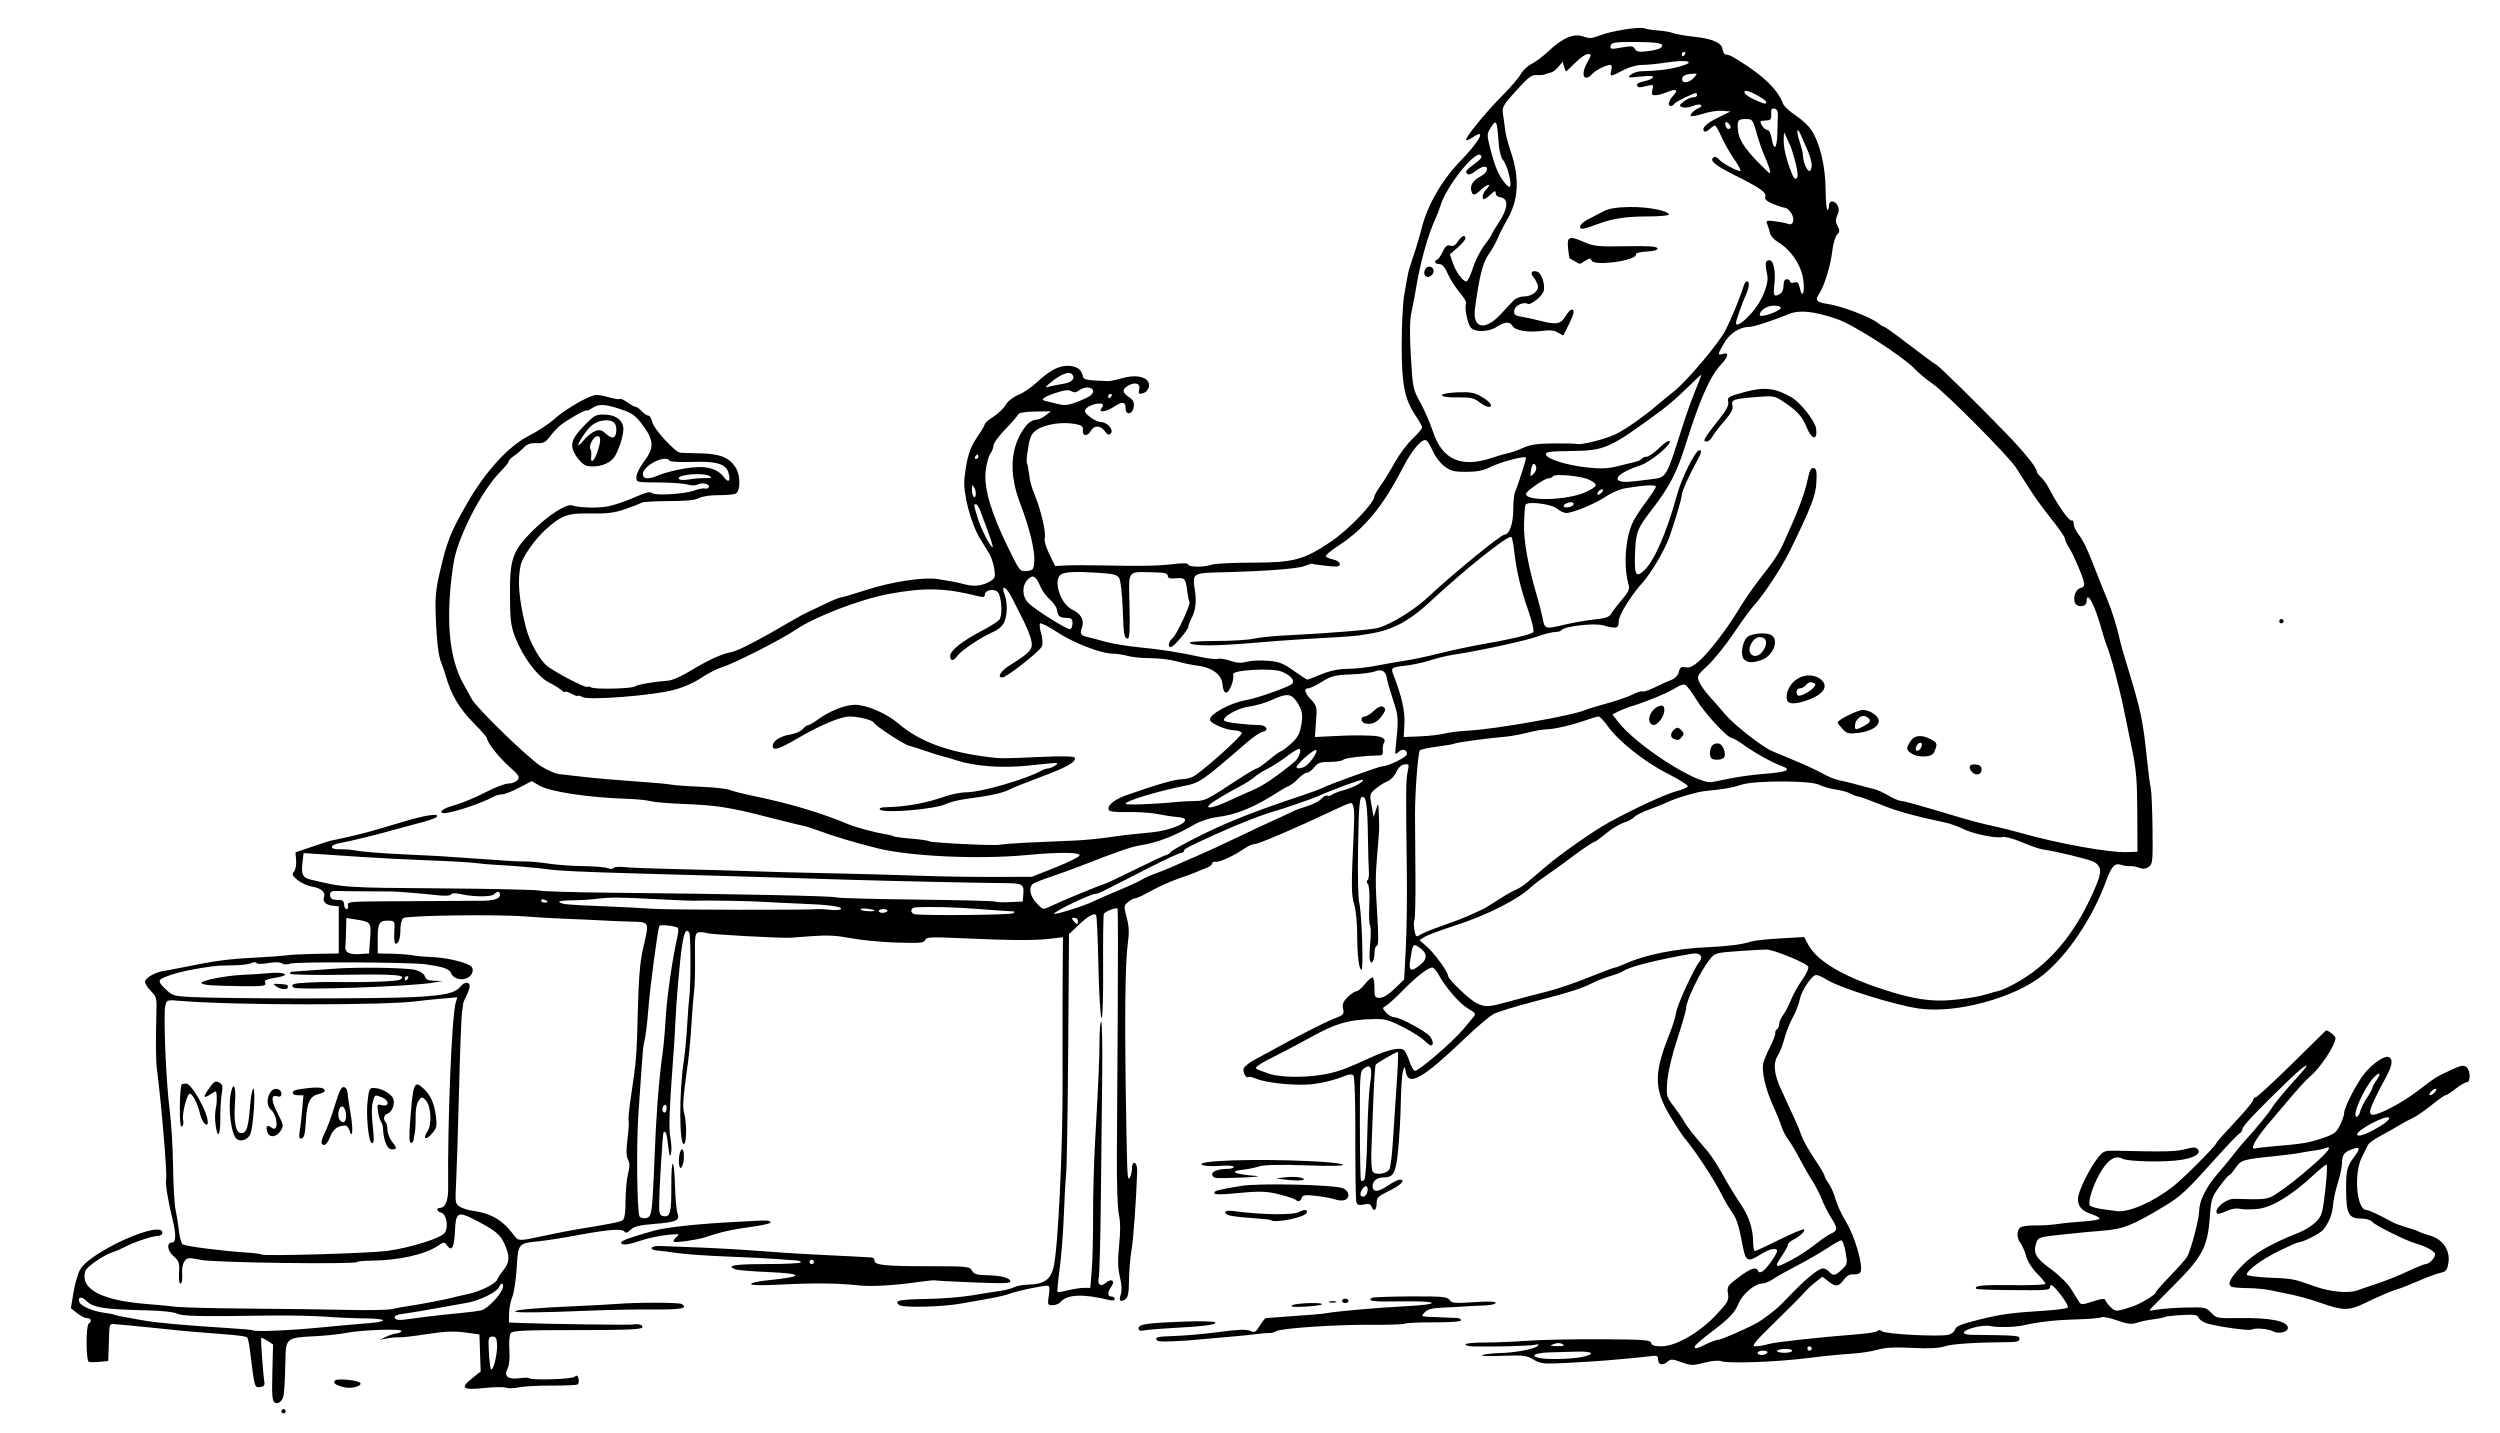 <?xml version="1.0" encoding="utf-8"?>

<svg xmlns="http://www.w3.org/2000/svg" version="1.1" viewBox="0 0 1155 662">











	<path d="m 130,652 c 0,-0.55 0.45,-1 1,-1 0.55,0 1,0.45 1,1 0,0.55 -0.45,1 -1,1 -0.55,0 -1,-0.45 -1,-1 z m -3,-3.984 c -1.236,-0.781 -1.443,-3.225 -1.173,-13.908 l 0.327,-12.961 -2.608,-1.709 c -1.434,-0.94 -2.726,-1.535 -2.87,-1.323 -0.301,0.442 0.913,17.368 1.461,20.385 0.261,1.432 -0.25,2.087 -1.8,2.308 -2.784,0.397 -2.706,0.67 -4.91,-17.308 -0.337,-2.75 -0.908,-5.297 -1.269,-5.661 -0.361,-0.363 -4.256,-0.933 -8.656,-1.266 -14.931,-1.13 -20.983,-1.663 -29.5,-2.594 -4.675,-0.511 -11.425,-1.187 -15,-1.502 -3.575,-0.315 -7.382,-0.664 -8.461,-0.775 -1.594,-0.164 -1.983,0.453 -2.079,3.298 -0.065,1.925 -0.195,5.815 -0.289,8.645 L 50,628.79 l -3.938,0.376 c -2.166,0.207 -4.416,0.216 -5,0.022 C 39.696,628.732 39.639,612.341 41,611.5 c 1.605,-0.992 1.153,-2.5 -0.75,-2.505 -0.963,-0.003 -3.043,-1.04 -4.623,-2.304 l -2.873,-2.299 1.23,-7.446 c 0.677,-4.095 2.095,-8.87 3.152,-10.61 C 42.197,578 75,563.415 75,569.5 c 0,0.879 -0.931,1.514 -2.25,1.533 -2.572,0.037 -10.813,2.816 -15.25,5.141 -1.65,0.865 -4.051,1.897 -5.336,2.294 -4.091,1.263 -12.093,6.731 -12.714,8.689 -2.667,8.403 7.37,13.71 29.05,15.36 4.4,0.335 10.25,0.888 13,1.228 2.75,0.341 18.05,0.714 34,0.829 15.95,0.116 36.425,0.39 45.5,0.609 9.075,0.22 18.075,0.045 20,-0.389 1.925,-0.433 5.075,-1.008 7,-1.276 5.026,-0.7 18.063,-3.179 21,-3.993 1.375,-0.381 4.502,-1.109 6.948,-1.616 5.868,-1.218 13.064,-4.757 13.802,-6.788 0.324,-0.892 1.638,-2.894 2.919,-4.449 2.847,-3.454 2.935,-6.454 0.357,-12.113 -1.993,-4.374 -4.417,-6.297 -14.254,-11.308 -7.207,-3.671 -8.218,-3.051 -8.564,5.252 -0.322,7.751 -1.44,9.932 -3.585,6.998 -1.355,-1.853 -1.44,-1.852 -4.254,0.034 -6.03,4.043 -18.029,6.741 -30.622,6.886 -3.713,0.043 -6.75,0.322 -6.75,0.62 0.002,1.182 -65.523,0.332 -71.953,-0.934 -5.909,-1.163 -6.565,-1.119 -7.763,0.52 -0.72,0.985 -1.241,3.159 -1.157,4.831 0.212,4.237 -0.001,5.541 -0.906,5.541 -0.429,0 -0.649,-2.286 -0.488,-5.08 0.261,-4.53 -0.02,-5.354 -2.596,-7.614 C 77.166,577.7 76.861,574 79.617,574 c 1.674,0 1.765,-3.726 0.244,-10 -2.31,-9.53 -3.58,-17.357 -3.107,-19.163 0.572,-2.185 -2.222,-35.44 -4.313,-51.337 -0.454,-3.455 -0.535,-14.672 -0.183,-25.424 0.227,-6.922 0.057,-7.61 -2.507,-10.173 -1.512,-1.512 -2.75,-3.447 -2.75,-4.3 0,-1.769 4.636,-4.444 8.735,-5.04 1.521,-0.221 5.915,-1.052 9.765,-1.846 13.467,-2.779 20.093,-3.663 32,-4.271 6.6,-0.337 13.35,-0.833 15,-1.102 1.65,-0.269 7.725,-0.569 13.5,-0.667 L 156.5,440.5 v -10.889 -10.889 l -2.909,-0.31 c -3.166,-0.337 -4.704,-1.954 -3.886,-4.084 0.815,-2.123 -1.402,-4.023 -5.473,-4.691 -2.052,-0.337 -5.068,-1.69 -6.702,-3.007 -2.497,-2.012 -2.767,-2.639 -1.696,-3.929 0.701,-0.844 1.138,-3.19 0.971,-5.213 l -0.304,-3.678 8,-2.736 c 4.4,-1.505 8.225,-2.736 8.5,-2.736 0.275,-2.7e-4 3.875,-0.774 8,-1.718 7.485,-1.714 10.402,-2.52 25.5,-7.041 9.282,-2.779 15.5,-3.82 15.5,-2.594 0,0.826 -3.572,2.116 -11,3.971 -1.925,0.481 -5.3,1.392 -7.5,2.026 -7.999,2.303 -22.102,5.781 -26.301,6.487 -5.091,0.856 -5.172,3.105 -0.104,2.876 1.873,-0.085 5.43,0.228 7.905,0.694 2.475,0.466 11.25,1.168 19.5,1.56 18.707,0.888 19.777,0.95 31.986,1.839 18.746,1.365 23.015,1.616 26.542,1.561 1.94,-0.03 6.665,0.422 10.5,1.004 3.835,0.583 11.018,1.097 15.962,1.143 4.944,0.046 9.991,0.465 11.215,0.93 1.287,0.489 2.465,0.457 2.796,-0.078 0.314,-0.508 2.467,-0.691 4.785,-0.407 2.318,0.284 12.989,0.702 23.714,0.927 10.725,0.226 26.25,0.657 34.5,0.958 8.25,0.301 25.125,0.748 37.5,0.993 12.375,0.245 30.375,0.738 40,1.096 9.625,0.358 25.432,0.618 35.127,0.578 l 17.627,-0.073 10.801,-4.286 c 5.941,-2.357 10.984,-4.849 11.207,-5.536 0.504,-1.553 -9.547,-1.629 -24.761,-0.187 -21.615,2.049 -53.565,0.593 -68.5,-3.122 -10.086,-2.509 -20.517,-5.625 -27.124,-8.105 -2.818,-1.058 -6.193,-2.118 -7.5,-2.356 -1.307,-0.238 -8.676,-2.055 -16.376,-4.038 -17.34,-4.465 -23.788,-5.462 -38.955,-6.021 -6.575,-0.242 -13.325,-0.818 -15,-1.28 -1.675,-0.462 -6.42,-0.945 -10.545,-1.075 -18.231,-0.573 -35.918,-3.247 -40.917,-6.187 l -3.417,-2.01 -5.847,3.065 C 236.602,365.621 233.071,367 231.972,367 c -1.099,0 -2.78,0.433 -3.735,0.962 -6.759,3.744 -22.841,8.767 -24.086,7.522 -0.972,-0.972 1.347,-2.262 6.926,-3.851 3.067,-0.874 9.034,-3.398 13.259,-5.611 4.225,-2.212 8.973,-4.022 10.55,-4.022 1.578,0 3.472,-0.727 4.21,-1.616 1.17,-1.409 0.677,-2.208 -3.857,-6.25 C 230.384,349.806 225,342.951 225,341.097 c 0,-0.448 -2.918,-3.775 -6.484,-7.394 -6.339,-6.434 -10.06,-12.745 -12.501,-21.203 -0.635,-2.2 -1.545,-4.9 -2.023,-6 -1.395,-3.213 -2.159,-9.243 -2.658,-20.994 -0.379,-8.907 -0.056,-12.799 1.701,-20.5 3.401,-14.907 5.016,-18.989 12.998,-32.845 8.428,-14.631 19.059,-26.174 28.467,-30.909 3.85,-1.938 9.086,-5.397 11.635,-7.687 5.189,-4.661 16.306,-11.04 19.365,-11.111 1.1,-0.026 3.871,0.503 6.159,1.175 2.287,0.672 4.399,0.981 4.692,0.688 0.294,-0.294 1.867,0.415 3.496,1.575 1.629,1.16 3.385,2.109 3.903,2.109 0.517,0 1.755,0.9 2.751,2 0.995,1.1 2.359,2 3.03,2 0.671,0 1.492,1.361 1.825,3.023 0.612,3.058 10.45,13.835 12.896,14.125 0.687,0.082 4.85,0.217 9.25,0.301 9.223,0.175 13.563,1.961 16.5,6.791 2.131,3.505 2.114,10.454 -0.03,11.778 -0.702,0.434 -4.27,0.77 -7.931,0.747 -3.91,-0.025 -7.662,0.531 -9.097,1.346 -1.692,0.961 -5.975,1.388 -13.942,1.388 -6.325,2.8e-4 -12.055,0.36 -12.733,0.799 -0.678,0.439 -4.053,1.767 -7.5,2.95 -4.917,1.688 -8.309,2.113 -15.749,1.972 -10.735,-0.204 -13.5,0.774 -20.886,7.39 -4.878,4.368 -10.685,12.609 -11.551,16.39 -1.604,7.008 -0.865,15.995 2.371,28.819 1.727,6.846 6.551,15.466 10.123,18.092 4.555,3.348 17.597,10.085 18.253,9.428 0.297,-0.297 1.101,-0.193 1.787,0.231 1.666,1.03 18.941,0.622 20.309,-0.479 1.009,-0.812 8.757,-2.168 14.715,-2.576 2.688,-0.184 6.225,-1.794 13.363,-6.083 6.221,-3.738 12.671,-6.555 16.45,-7.184 2.962,-0.493 13.109,-5.775 28.55,-14.861 2.2,-1.295 4.9,-2.759 6,-3.254 1.1,-0.495 4.892,-2.303 8.427,-4.017 3.535,-1.714 6.934,-3.117 7.554,-3.117 0.62,0 5.827,-1.531 11.573,-3.402 11.744,-3.824 26.837,-6.126 33.206,-5.064 2.332,0.389 5.365,0.899 6.74,1.133 1.375,0.234 4.171,0.868 6.213,1.408 4.046,1.069 8.022,0.476 11.545,-1.722 1.973,-1.232 2.173,-1.94 1.586,-5.631 -0.369,-2.322 -1.385,-5.398 -2.257,-6.835 -0.872,-1.437 -2.796,-4.587 -4.275,-7 -4.314,-7.037 -8.019,-21.289 -7.251,-27.887 1.159,-9.952 2.425,-14.025 5.955,-19.157 1.917,-2.787 3.486,-5.461 3.486,-5.943 0,-0.481 1.765,-1.989 3.922,-3.351 2.157,-1.362 4.721,-3.829 5.698,-5.483 1.046,-1.771 3.443,-3.665 5.828,-4.607 2.228,-0.88 6.077,-3.49 8.552,-5.8 5.797,-5.411 9.969,-7.659 14.213,-7.659 3.929,0 6.469,1.64 6.966,4.5 0.344,1.979 1.229,2.172 11.821,2.576 0.825,0.031 3.713,-0.576 6.417,-1.349 5.602,-1.602 10.387,-0.985 11.983,1.545 1.327,2.103 -0.205,5.05 -2.9,5.579 -1.396,0.274 -1.662,-0.121 -1.22,-1.811 0.727,-2.782 -1.597,-3.743 -4.847,-2.004 -3.12,1.67 -3.081,3.309 0.128,5.412 1.886,1.236 2.479,2.383 2.25,4.356 -0.426,3.673 -3.81,4.357 -3.81,0.769 0,-3.084 -1.476,-3.238 -5.5,-0.573 -3.612,2.392 -7.403,2.793 -5.574,0.589 0.644,-0.776 0.809,-1.635 0.367,-1.908 -1.373,-0.849 -6.168,0.464 -7.483,2.048 -1.041,1.254 -0.752,1.907 1.719,3.884 1.634,1.307 3.913,2.379 5.066,2.382 2.951,0.007 6.144,3.666 4.572,5.238 -0.914,0.914 -1.54,0.68 -2.733,-1.024 C 508.507,196.458 505.414,196.357 504,199 c -1.467,2.74 -4.041,2.599 -3.738,-0.206 0.199,-1.846 -0.415,-2.326 -3.762,-2.943 -5.675,-1.045 -13.457,0.111 -17.19,2.553 -2.739,1.792 -3.345,2.977 -4.286,8.379 -0.603,3.46 -0.882,6.637 -0.621,7.06 0.261,0.422 0.693,2.543 0.96,4.712 0.479,3.892 1.042,6.024 2.627,9.945 3.072,7.601 5.391,17.685 4.642,20.192 -0.297,0.994 0.677,4.283 2.164,7.308 l 2.704,5.5 5,-0.261 c 2.75,-0.143 10.175,-0.15 16.5,-0.014 18.079,0.388 25.98,0.238 33.25,-0.629 4.531,-0.541 6.75,-0.463 6.75,0.237 0,1.258 7.565,1.282 10.849,0.034 1.292,-0.491 9.617,-0.904 18.5,-0.919 19.434,-0.032 23.882,-1.218 36.62,-9.765 7.896,-5.298 19.864,-17.743 19.987,-20.783 0.024,-0.605 1.303,-2.855 2.842,-5 1.539,-2.145 4.505,-6.972 6.592,-10.727 2.087,-3.755 5.778,-8.694 8.202,-10.975 2.424,-2.281 4.408,-4.617 4.408,-5.191 0,-0.573 -1.157,-2.745 -2.571,-4.827 -5.51,-8.109 -6.849,-14.59 -6.852,-33.18 -0.002,-9.35 0.543,-19.925 1.211,-23.5 0.668,-3.575 1.392,-7.625 1.609,-9 0.217,-1.375 1.348,-5.2 2.514,-8.5 1.165,-3.3 2.843,-8.925 3.729,-12.5 2.752,-11.109 9.389,-22.684 18.244,-31.817 9.037,-9.32 12.021,-15.305 5.275,-10.581 -1.258,0.881 -2.519,1.37 -2.802,1.087 -0.77,-0.77 9.228,-13.033 16.77,-20.569 3.644,-3.641 7.45,-8.075 8.456,-9.854 1.006,-1.779 3.262,-3.914 5.013,-4.744 1.751,-0.831 5.256,-3.469 7.791,-5.863 6.524,-6.162 11.748,-8.374 16.079,-6.808 2.747,0.993 4.03,0.935 7.19,-0.329 5.404,-2.162 18.645,-4.325 21.043,-3.438 1.103,0.408 3.985,0.861 6.404,1.008 2.419,0.146 5.524,0.688 6.899,1.204 1.375,0.516 5.67,1.267 9.545,1.668 8.542,0.886 12.842,2.763 13.275,5.796 0.176,1.232 0.738,2.297 1.25,2.366 1.918,0.258 2.515,0.522 5.93,2.628 11.742,7.24 18.379,13.691 20.789,20.206 0.419,1.132 2.985,3.517 5.702,5.3 2.717,1.782 5.97,4.772 7.228,6.643 3.986,5.929 6.582,16.553 6.682,27.348 0.05,5.362 0.43,9.75 0.845,9.75 C 844.661,97 845,96.1 845,95 c 0,-2.558 2.611,-2.596 3.969,-0.057 0.735,1.374 0.698,2.694 -0.129,4.509 -0.912,2.001 -0.883,3.1 0.13,4.994 1.097,2.049 1.06,2.667 -0.234,3.961 -0.843,0.843 -1.858,4.334 -2.256,7.758 -0.781,6.73 -3.587,15.823 -6.036,19.561 -2.048,3.125 -1.333,3.916 4.293,4.752 5.906,0.877 19.243,5.934 22.587,8.564 1.37,1.078 2.777,1.959 3.126,1.959 0.349,0 3.156,1.913 6.238,4.25 13.696,10.389 16.882,12.75 17.939,13.292 1.352,0.693 18.118,17.168 31.552,31.002 9.028,9.297 14.821,16.468 14.821,18.346 0,0.44 0.883,1.6 1.962,2.576 1.079,0.976 2.921,3.634 4.093,5.905 3.704,7.177 9.041,14.688 10.011,14.089 0.514,-0.318 0.934,0.288 0.934,1.347 0,1.058 0.787,3.001 1.75,4.316 2.892,3.952 4.232,6.667 7.764,15.728 1.855,4.758 4.56,11.51 6.011,15.005 2.336,5.624 4.826,13.717 6.045,19.646 0.226,1.1 1.513,5.6 2.859,10 6.865,22.435 7.554,25.704 9.605,45.5 0.541,5.225 1.266,10.625 1.609,12 0.344,1.375 0.712,9.841 0.819,18.813 0.18,15.161 0.056,16.41 -1.756,17.679 -1.411,0.989 -2.651,1.099 -4.488,0.401 -1.396,-0.531 -3.254,-0.863 -4.129,-0.737 -0.875,0.125 -2.625,-0.121 -3.889,-0.547 -3.192,-1.075 -4.597,0.407 -7.269,7.672 -6.202,16.856 -17.534,33.753 -28.827,42.983 -13.153,10.75 -40.476,18.184 -57.605,15.673 -11.455,-1.679 -36.493,-9.52 -42.5,-13.31 -1.925,-1.214 -4.153,-2.19 -4.952,-2.167 -2.036,0.057 -6.854,7.347 -7.628,11.54 -0.355,1.925 -1.764,5.525 -3.13,8 -1.367,2.475 -3.113,6.874 -3.882,9.776 -0.768,2.902 -2.053,6.277 -2.855,7.501 -2.516,3.84 -2.097,8.724 1.39,16.223 6.686,14.375 7.889,17.085 9.099,20.5 1.185,3.344 2.915,6.373 8.456,14.804 1.375,2.092 2.5,4.16 2.5,4.596 0,0.436 0.853,1.99 1.897,3.455 1.043,1.465 2.436,4.668 3.096,7.119 0.66,2.45 2.937,7.336 5.061,10.858 3.885,6.442 7.73,19.683 6.583,22.671 -0.337,0.879 -1.638,1.392 -3.2,1.263 -1.866,-0.154 -3.21,0.576 -4.618,2.508 -2.382,3.27 -3.706,3.39 -7.186,0.652 l -2.637,-2.074 -3.049,2.324 c -1.677,1.278 -4.011,3.449 -5.187,4.824 -1.176,1.375 -7.324,7.562 -13.662,13.75 -9.75,9.518 -11.144,11.25 -9.054,11.25 1.358,0 4.041,-0.467 5.963,-1.037 3.156,-0.937 21.725,-2.973 42.278,-4.635 4.281,-0.346 8.034,-1.034 8.339,-1.527 0.307,-0.497 1.187,-0.373 1.971,0.278 1.579,1.31 26.601,2.591 30.671,1.57 1.373,-0.345 2.714,-1.461 2.981,-2.48 0.371,-1.42 2.915,-2.46 10.87,-4.444 10.421,-2.599 14.702,-3.18 31.385,-4.256 4.95,-0.319 9.359,-0.937 9.799,-1.373 0.439,-0.436 -1.127,-3.223 -3.48,-6.193 -3.179,-4.012 -4.367,-4.951 -4.622,-3.651 -0.383,1.955 0.207,1.904 -20.164,1.751 -7.407,-0.056 -13.669,-0.304 -13.917,-0.551 -1.479,-1.479 2.789,-1.923 16.473,-1.713 8.476,0.13 15.411,-0.155 15.411,-0.632 0,-0.478 -1.757,-2.626 -3.904,-4.773 -2.264,-2.264 -4.356,-5.582 -4.98,-7.899 -0.592,-2.197 -1.746,-4.881 -2.564,-5.964 -1.864,-2.466 -1.967,-5.88 -0.22,-7.33 0.733,-0.608 3.77,-1.052 6.75,-0.986 2.98,0.066 7.668,-0.225 10.418,-0.646 2.75,-0.421 8.262,-0.968 12.25,-1.215 3.987,-0.247 7.25,-0.829 7.25,-1.293 0,-0.464 -1.579,-1.365 -3.509,-2.002 C 961.79,559.446 960,557.467 960,553.825 c 0,-3.245 5.49,-14.384 9.524,-19.325 2.28,-2.792 2.883,-2.99 8.713,-2.852 22.971,0.544 27.385,0.419 32.045,-0.907 2.758,-0.785 4.087,-0.772 4.908,0.049 1.933,1.933 -0.78,3.877 -6.957,4.984 -7.117,1.275 -25.038,0.972 -27.733,-0.468 -3.079,-1.646 -6.169,0.104 -9.523,5.392 -3.784,5.967 -6.734,14.945 -5.362,16.317 0.544,0.544 2.99,1.247 5.437,1.562 2.447,0.315 5.436,0.73 6.644,0.922 5.536,0.879 16.774,-3.984 26.305,-11.384 4.614,-3.582 20,-19.02 20,-20.067 0,-0.321 3.806,-4.625 8.457,-9.566 4.652,-4.941 8.477,-9.545 8.5,-10.233 0.024,-0.688 0.521,-1.25 1.106,-1.25 0.585,0 8.042,-6.862 16.572,-15.25 8.53,-8.387 15.658,-15.394 15.839,-15.569 0.637,-0.615 4.525,2.312 4.525,3.406 0,3.204 -7.213,14.076 -11.793,17.774 -1.267,1.023 -5.026,5.073 -8.352,9 -3.326,3.927 -7.917,9.336 -10.201,12.022 -7.043,8.279 -9.619,13.172 -6.404,12.162 0.688,-0.216 4.4,-0.654 8.25,-0.974 13.151,-1.091 15.908,-1.544 22.227,-3.647 5.47,-1.82 6.59,-2.627 8.298,-5.975 1.086,-2.129 1.974,-4.729 1.974,-5.778 0,-2.551 6.058,-14.26 9.507,-18.377 3.835,-4.577 9.098,-8.16 10.945,-7.452 2.242,0.86 1.91,3.687 -1.088,9.258 -7.702,14.313 -8.764,17.399 -5.985,17.399 3,0 13.503,-5.59 20.481,-10.899 8.89,-6.765 8.292,-6.387 15.36,-9.708 4.721,-2.218 5.987,-2.466 7.25,-1.418 1.925,1.597 2.054,7.025 0.168,7.025 -0.749,0 -3.061,1.35 -5.138,3 -2.076,1.65 -4.17,3 -4.652,3 -0.482,0 -3.366,2.028 -6.409,4.506 -3.043,2.478 -6.974,5.176 -8.736,5.995 -1.762,0.819 -4.779,2.458 -6.704,3.64 -1.925,1.183 -5.716,3.323 -8.425,4.755 -2.709,1.432 -5.22,3.279 -5.579,4.104 -0.36,0.825 -1.618,3.367 -2.796,5.648 -3.883,7.52 -2.442,24.34 2.086,24.356 1.066,0.004 5.934,2.279 12.215,5.709 1.1,0.601 4.025,1.667 6.5,2.37 2.475,0.703 4.95,1.568 5.5,1.922 0.55,0.355 2.919,1.194 5.265,1.865 5.861,1.676 9.363,6.93 8.392,12.591 -0.578,3.372 -1.124,4.054 -3.668,4.587 -1.644,0.344 -6.139,1.999 -9.989,3.677 -3.85,1.678 -8.125,3.376 -9.5,3.774 -3.203,0.926 -7.902,2.923 -15.799,6.716 -7.05,3.386 -9.854,3.347 -20.059,-0.277 -5.269,-1.871 -11.247,-3.469 -17.142,-4.583 -1.375,-0.26 -4.3,-0.859 -6.5,-1.332 -2.2,-0.473 -6.839,-0.886 -10.31,-0.919 -3.47,-0.033 -6.733,-0.321 -7.25,-0.641 -2.003,-1.238 -0.728,-3.834 4.657,-9.48 5.494,-5.76 13.188,-10.256 26.682,-15.593 2.629,-1.04 6.105,-3.25 7.725,-4.912 2.703,-2.772 3.056,-3.991 4.284,-14.75 0.736,-6.45 0.998,-11.728 0.582,-11.728 -0.416,0 -3.369,2.412 -6.563,5.361 -9.685,8.941 -18.521,14.311 -24.846,15.101 -3.027,0.378 -6.823,0.398 -8.436,0.044 -1.879,-0.413 -4.217,-0.034 -6.514,1.056 -1.97,0.935 -3.847,1.436 -4.17,1.112 -1.89,-1.89 3.956,-6.936 7.894,-6.813 14.302,0.447 15.551,0.3 19.415,-2.292 5.597,-3.754 10.187,-7.378 17.699,-13.973 6.488,-5.696 8.43,-8.515 4.902,-7.116 -0.963,0.382 -3.325,0.879 -5.25,1.105 -1.925,0.226 -4.596,0.667 -5.935,0.979 -1.339,0.312 -6.514,0.988 -11.5,1.502 -15.526,1.601 -16.221,1.806 -18.756,5.53 -1.27,1.865 -2.604,3.394 -2.965,3.397 -0.361,0.004 -2.375,2.369 -4.476,5.257 -3.556,4.888 -3.864,5.871 -4.462,14.25 -0.972,13.624 -3.465,18.29 -16.892,31.619 C 997.956,600.132 993,605.205 993,605.392 c 0,0.187 1.791,0.012 3.979,-0.388 2.189,-0.4 8.074,-0.818 13.078,-0.928 8.653,-0.19 9.218,-0.072 11.526,2.419 2.324,2.507 2.842,2.612 12.172,2.45 14.982,-0.259 23.245,1.366 23.245,4.571 0,1.908 -4.297,2.93 -6.765,1.61 -2.319,-1.241 -8.38,-1.772 -9.85,-0.864 -1.22,0.754 -17.698,-1.617 -21.499,-3.093 -1.438,-0.558 -2.874,-1.693 -3.191,-2.521 -0.461,-1.201 -2.017,-1.424 -7.692,-1.102 -3.913,0.222 -7.493,0.639 -7.957,0.926 -0.464,0.287 -2.802,0.759 -5.195,1.05 -2.393,0.291 -5.806,0.999 -7.583,1.575 -2.622,0.849 -4.367,0.644 -9.244,-1.088 -3.307,-1.174 -6.53,-1.814 -7.164,-1.422 -0.634,0.392 -5.924,0.832 -11.756,0.979 -9.216,0.232 -16.876,1.102 -24.734,2.811 -3.754,0.816 -11.776,0.958 -14.87,0.264 -3.29,-0.739 -11.641,1.283 -12.197,2.952 -0.201,0.602 1.256,1.067 3.424,1.093 C 932.322,616.941 933,616.997 933,618.5 c 0,1.061 -1.098,1.51 -3.75,1.534 -16.559,0.149 -27.353,0.831 -30.687,1.938 -2.773,0.921 -7.269,1.143 -15.205,0.752 -8.259,-0.407 -12.538,-0.173 -16.024,0.876 -2.616,0.787 -8.216,1.621 -12.445,1.853 -4.229,0.232 -13.022,1.111 -19.539,1.954 -13.934,1.802 -36.906,2.659 -40.052,1.493 -1.35,-0.5 -4.422,-0.238 -7.932,0.676 -5.225,1.361 -6.15,1.341 -10.513,-0.228 -4.335,-1.559 -4.951,-1.574 -6.568,-0.165 -2.181,1.902 -4.284,1.303 -4.284,-1.22 0,-1.53 -0.589,-1.791 -3.25,-1.438 -1.788,0.237 -6.175,0.694 -9.75,1.015 -3.575,0.321 -8.525,0.769 -11,0.995 -2.475,0.226 -10.208,0.71 -17.184,1.075 -11.823,0.619 -12.93,0.519 -16.311,-1.476 -3.262,-1.925 -4.754,-2.099 -14.816,-1.734 -6.43,0.233 -10.126,0.064 -8.689,-0.398 1.375,-0.442 5.065,-0.849 8.201,-0.904 6.714,-0.117 15.88,-1.885 17.299,-3.336 0.678,-0.693 0.195,-0.836 -1.5,-0.444 -2.197,0.508 -17.457,0.907 -28.25,0.739 -2.062,-0.032 -3.75,-0.455 -3.75,-0.94 0,-0.485 3.938,-0.873 8.75,-0.864 4.812,0.009 13.7,-0.356 19.75,-0.812 6.05,-0.456 21.35,-0.773 34,-0.705 20.025,0.108 23.042,0.327 23.323,1.693 0.236,1.143 1.537,1.569 4.797,1.569 6.548,0 17.631,-6.375 25.259,-14.53 5.459,-5.835 5.953,-6.727 5.45,-9.827 -0.518,-3.192 -0.206,-3.671 4.899,-7.526 5.513,-4.163 8.285,-5.074 8.991,-2.957 0.255,0.764 0.94,0.85 2.009,0.25 1.798,-1.008 6.771,-7.952 6.771,-9.454 0,-1.696 -3.397,-1.009 -7.5,1.518 -6.571,4.047 -7.03,3.707 -8.915,-6.595 -1.107,-6.05 -2.459,-10.175 -4.015,-12.25 -1.291,-1.721 -3.584,-5.604 -5.097,-8.629 -3.468,-6.935 -12.261,-20.343 -17.049,-26 -1.164,-1.375 -4.263,-6.09 -6.887,-10.479 -7.472,-12.494 -7.508,-19.635 -0.192,-37.909 1.448,-3.616 2.818,-8.073 3.045,-9.904 0.399,-3.22 8.255,-20.369 10.655,-23.261 2.08,-2.506 0.411,-4.478 -3.256,-3.846 -16.786,2.89 -29.343,6.102 -32.202,8.238 -0.597,0.446 -3.111,1.39 -5.586,2.098 -2.475,0.708 -6.165,2.134 -8.2,3.17 -5.174,2.634 -10.086,4.195 -27.31,8.683 -8.256,2.151 -16.515,4.689 -18.353,5.64 -1.839,0.951 -7.909,6.091 -13.49,11.424 -19.318,18.458 -25.88,22.213 -27.139,15.528 -0.564,-2.996 -0.64,-3.016 -1.401,-0.381 -0.397,1.375 -0.821,7.9 -0.942,14.5 -0.121,6.6 -0.681,16.5 -1.245,22 -1.105,10.785 -2.064,12.5 -6.988,12.5 -3.12,0 -5.256,2.125 -4.728,4.702 0.47,2.292 2.826,1.897 7.466,-1.253 1.985,-1.347 4.259,-2.449 5.053,-2.449 2.943,0 0.451,2.582 -5.05,5.233 -5.039,2.428 -5.672,3.069 -5.672,5.75 0,3.219 -1.388,4.053 -2.392,1.438 -0.447,-1.165 -1.371,-1.412 -3.52,-0.94 -2.287,0.502 -3.031,0.25 -3.457,-1.17 -0.298,-0.996 -0.508,-14.334 -0.467,-29.64 0.046,-16.712 -0.311,-28.217 -0.892,-28.798 -0.624,-0.624 -1.822,-0.624 -3.37,-4.2e-4 -5.978,2.408 -12.88,3.992 -18.402,4.224 -7.692,0.324 -19.025,-1 -23.084,-2.696 -1.739,-0.727 -3.38,-1.103 -3.647,-0.837 -0.975,0.975 -2.785,-2.36 -2.162,-3.983 0.353,-0.92 2.723,-2.781 5.267,-4.136 2.544,-1.354 5.3,-2.839 6.125,-3.298 12.329,-6.868 26.105,-13.915 30.442,-15.571 4.287,-1.637 4.622,-2.007 4.073,-4.502 -0.461,-2.099 0.013,-3.329 2.08,-5.396 1.472,-1.472 3.271,-2.677 3.998,-2.677 0.727,0 2.555,-1.546 4.063,-3.436 1.508,-1.89 3.102,-3.213 3.543,-2.941 0.441,0.272 0.801,2.493 0.801,4.936 0,4.062 0.212,4.441 2.482,4.441 1.566,0 4.101,-1.569 6.866,-4.25 l 4.384,-4.25 0.748,-14.5 c 0.411,-7.975 0.629,-23.5 0.483,-34.5 -0.501,-37.736 -0.462,-43.008 0.346,-46.827 0.765,-3.615 0.682,-3.809 -1.5,-3.5 -1.471,0.209 -2.823,1.492 -3.723,3.536 -0.777,1.765 -2.577,3.658 -4,4.206 -1.423,0.548 -3.895,2.102 -5.493,3.453 -2.822,2.385 -2.877,2.609 -1.932,7.794 l 0.974,5.339 1.091,-3.5 c 1.075,-3.448 1.094,-3.412 1.3,2.5 0.252,7.259 0.331,5.172 -0.619,16.5 -1.031,12.298 -1.036,14.894 -0.059,30.75 0.576,9.348 0.497,13.25 -0.267,13.25 -0.596,0 -1.083,1.548 -1.083,3.441 0,3.645 -1.62,5.773 -2.18,2.865 -0.182,-0.945 -0.064,-4.663 0.263,-8.262 0.327,-3.599 0.263,-6.993 -0.142,-7.543 -0.405,-0.55 -0.555,-4.776 -0.333,-9.39 0.241,-5.025 -0.02,-8.9 -0.652,-9.661 -0.59,-0.711 -0.663,-1.513 -0.165,-1.821 0.49,-0.303 0.774,-2.03 0.633,-3.839 -0.142,-1.809 -0.337,-8.689 -0.433,-15.289 -0.231,-15.756 -0.776,-19.694 -2.671,-19.305 -1.245,0.255 -1.549,3.939 -1.888,22.817 -0.222,12.382 0.013,24.082 0.523,26 1.159,4.361 2.061,30.988 1.049,30.988 -1.181,0 -1.983,-6.725 -1.995,-16.715 -0.006,-5.068 -0.631,-11.143 -1.388,-13.5 -1.36,-4.23 -1.386,-8.788 -0.192,-33.285 0.498,-10.221 0.139,-13.5 -1.481,-13.5 -0.504,0 -4.636,1.773 -9.183,3.94 C 599.429,382.249 581.305,390 579.551,390 c -0.958,0 -2.937,0.841 -4.397,1.869 -4.677,3.294 -11.6,6.529 -13.404,6.263 -0.963,-0.142 -1.75,0.231 -1.75,0.83 0,0.598 -1.238,1.536 -2.75,2.083 -1.512,0.548 -3.65,1.407 -4.75,1.91 -1.1,0.503 -4.836,1.881 -8.301,3.063 -3.466,1.182 -9.022,3.687 -12.346,5.566 -3.325,1.879 -6.627,3.417 -7.338,3.417 -0.711,0 -2.224,0.787 -3.362,1.75 -1.976,1.672 -2.004,1.991 -0.62,7.181 1.073,4.026 1.219,7 0.564,11.5 -1.326,9.104 -1.593,36.364 -0.794,81.069 0.509,28.474 0.557,29.264 1.697,27.5 0.533,-0.825 0.976,-2.775 0.985,-4.333 0.01,-1.824 0.461,-2.681 1.265,-2.405 0.705,0.242 1.199,1.912 1.134,3.833 -0.474,13.873 -1.736,31.388 -2.621,36.405 -0.583,3.3 -1.105,9.546 -1.161,13.88 -0.081,6.254 -0.453,8.104 -1.804,8.965 -2.264,1.443 -3.04,0.483 -1.963,-2.428 0.558,-1.507 0.402,-4.389 -0.426,-7.895 -0.977,-4.138 -1.067,-7.849 -0.36,-14.807 0.64,-6.298 0.599,-10.803 -0.126,-14 -0.614,-2.706 -1.01,-14.299 -0.93,-27.214 0.076,-12.375 0.263,-42.975 0.415,-68 0.152,-25.025 0.106,-45.821 -0.102,-46.212 -0.389,-0.733 -5.412,1.139 -6.31,2.352 -0.277,0.374 -0.437,11.563 -0.356,24.864 0.088,14.401 -0.218,23.819 -0.756,23.281 -0.497,-0.497 -1.131,-11.167 -1.408,-23.712 -0.277,-12.545 -0.738,-23.186 -1.023,-23.647 -0.848,-1.372 -3.685,0.187 -8.262,4.54 l -4.308,4.098 -0.379,52.794 c -0.208,29.036 -0.634,55.122 -0.946,57.968 -0.312,2.846 -0.793,11.475 -1.069,19.175 -0.276,7.7 -1.135,18.725 -1.907,24.5 -0.773,5.775 -1.237,10.67 -1.032,10.878 0.205,0.208 2.39,-0.129 4.855,-0.75 2.465,-0.621 5.793,-1.128 7.395,-1.128 h 2.914 l 0.678,-8.25 c 0.373,-4.537 0.646,-15.675 0.607,-24.75 -0.039,-9.075 0.38,-24.6 0.931,-34.5 1.625,-29.162 2.031,-38.518 2.051,-47.25 0.01,-4.537 0.356,-8.249 0.769,-8.248 0.412,9.9e-4 0.624,11.138 0.471,24.75 -0.154,13.612 -0.439,39.699 -0.635,57.972 -0.196,18.273 -0.634,34.333 -0.974,35.689 -0.765,3.047 0.942,4.282 3.202,2.316 2.584,-2.248 4.554,-1.091 2.686,1.577 -1.915,2.734 -1.914,4.695 10e-4,4.695 0.825,0 1.5,0.502 1.5,1.117 0,0.714 -0.991,0.874 -2.75,0.444 -11.886,-2.906 -19.334,-2.575 -22.292,0.99 -0.661,0.797 -2.3,1.449 -3.641,1.449 -2.324,0 -2.407,-0.212 -1.764,-4.5 0.506,-3.377 0.349,-4.5 -0.629,-4.5 -2.678,0 -13.548,2.28 -16.924,3.55 -1.925,0.724 -6.65,1.843 -10.5,2.486 -3.85,0.643 -9.25,1.6 -12,2.127 -8.638,1.654 -27.437,2.135 -29.113,0.744 -2.479,-2.058 -0.01,-2.591 12.925,-2.79 6.703,-0.103 16.107,-0.857 20.897,-1.676 4.79,-0.818 10.64,-1.753 13,-2.077 2.36,-0.324 5.19,-1.072 6.29,-1.663 1.1,-0.591 4.025,-1.131 6.5,-1.2 7.361,-0.206 10.298,-2.21 11.743,-8.011 2.062,-8.274 4.294,-54.645 4.177,-86.784 -0.061,-16.613 -0.048,-38.199 0.029,-47.969 l 0.139,-17.764 -5.794,0.715 c -7.059,0.871 -18.464,0.813 -40.519,-0.208 -14.789,-0.684 -16.795,-0.591 -17.332,0.808 -0.521,1.357 -2.405,1.525 -13.275,1.183 -6.967,-0.219 -16.493,-1.139 -21.168,-2.044 -6.28,-1.216 -10.85,-1.465 -17.5,-0.953 -4.95,0.381 -9.675,0.722 -10.5,0.757 -5.268,0.228 -36.611,-1.502 -38.362,-2.118 -1.176,-0.413 -2.939,-0.572 -3.918,-0.353 -1.59,0.356 -1.763,1.595 -1.614,11.569 0.092,6.144 -0.105,13.196 -0.437,15.671 -0.332,2.475 -0.877,9.225 -1.21,15 -0.334,5.775 -1.042,13.65 -1.573,17.5 -2.345,16.984 -2.636,20.881 -1.782,23.859 1.166,4.067 1.157,13.362 -0.015,14.086 -2.288,1.414 -2.432,-23.165 -0.223,-37.945 0.575,-3.85 1.302,-11.5 1.615,-17 0.313,-5.5 0.763,-11.35 1.001,-13 0.675,-4.689 0.678,-28.431 0.004,-29.522 -1.395,-2.257 -2.366,-0.587 -3.353,5.772 -1.029,6.626 -2.834,27.386 -3.152,36.25 -0.089,2.475 -0.294,6.3 -0.456,8.5 -2.382,32.298 -2.671,39.646 -1.755,44.5 0.467,2.475 0.568,5.625 0.225,7 -0.466,1.863 -0.784,1.008 -1.248,-3.355 -0.593,-5.57 -1.23,-7.494 -2.171,-6.554 -0.448,0.448 -2.011,26.262 -2.052,33.888 -0.019,3.577 0.35,4.553 1.832,4.844 3.312,0.651 3.857,-1.354 3.798,-13.979 -0.066,-14.122 1.354,-13.357 1.735,0.935 0.139,5.205 0.656,10.525 1.15,11.824 1.233,3.243 -0.624,4.062 -11.052,4.877 -6.488,0.507 -8.992,1.135 -10.632,2.667 -1.543,1.442 -2.35,1.671 -2.878,0.818 -0.909,-1.47 -8.014,-0.889 -22.478,1.84 -5.775,1.09 -13.38,2.274 -16.899,2.633 -9.749,0.993 -9.7,0.934 -10.4,12.436 -0.334,5.482 -1.249,11.504 -2.034,13.382 -0.785,1.878 -1.452,5.289 -1.484,7.58 l -0.058,4.165 4.687,0.192 c 12.942,0.529 50.969,1.043 52.865,0.714 2.421,-0.42 4.438,0.246 4.072,1.344 -0.321,0.963 -7.247,1.25 -30.12,1.25 -25.284,0 -29.854,0.223 -30.719,1.5 -0.559,0.825 -0.821,4.291 -0.583,7.702 0.275,3.933 -0.041,7.116 -0.862,8.699 -1.786,3.443 0.23,5.037 5.48,4.333 2.16,-0.29 4.154,-0.3 4.431,-0.023 1.051,1.051 19.649,0.512 20.999,-0.609 1.084,-0.899 1.492,-0.712 1.907,0.876 0.291,1.111 0.095,2.288 -0.435,2.615 -0.53,0.327 -6,0.576 -12.156,0.552 -6.156,-0.024 -12.936,0.349 -15.067,0.827 -2.131,0.479 -4.75,0.546 -5.82,0.15 -1.07,-0.396 -5.58,-0.336 -10.022,0.132 -10.07,1.062 -11.358,0.104 -5.832,-4.337 l 4.121,-3.312 -0.286,-8.554 L 221.5,616.5 l -6.738,-0.906 c -5.077,-0.683 -9.391,-0.495 -17.5,0.763 -5.919,0.918 -11.662,1.589 -12.762,1.491 -1.1,-0.098 -3.575,0.116 -5.5,0.475 l -3.5,0.652 3,-1.442 c 1.65,-0.793 3.761,-1.463 4.691,-1.488 0.93,-0.025 1.971,-0.498 2.313,-1.052 0.778,-1.259 -18.829,-0.597 -26.004,0.878 -2.75,0.565 -9.102,1.227 -14.115,1.471 -13.01,0.633 -13.355,0.912 -13.523,10.943 -0.076,4.518 -0.248,9.565 -0.382,11.215 -0.134,1.65 -0.297,3.701 -0.362,4.559 -0.214,2.821 -2.476,4.994 -4.118,3.957 z M 229.652,621.368 C 229.528,618.217 229.129,617.5 227.5,617.5 c -1.843,0 -1.972,0.549 -1.647,7 0.194,3.85 0.625,7.446 0.958,7.992 0.915,1.5 3.015,-6.72 2.841,-11.124 z m 501.463,5.514 c 6.188,-1.327 4.784,-2.632 -2.615,-2.431 -2.75,0.075 -8.262,0.229 -12.25,0.342 -6.754,0.192 -9.532,1.463 -5.5,2.517 3.489,0.912 15.272,0.664 20.365,-0.429 z M 816.5,625 c 0.351,-0.567 -0.49,-1 -1.941,-1 -1.407,0 -2.559,0.45 -2.559,1 0,0.55 0.873,1 1.941,1 1.068,0 2.219,-0.45 2.559,-1 z m 11.5,-0.97 c 0,-0.533 -1.575,-0.91 -3.5,-0.838 -1.925,0.072 -3.5,0.509 -3.5,0.97 0,0.461 1.575,0.838 3.5,0.838 1.925,0 3.5,-0.436 3.5,-0.97 z M 837,623 c 0,-0.55 -0.45,-1 -1,-1 -0.55,0 -1,0.45 -1,1 0,0.55 0.45,1 1,1 0.55,0 1,-0.45 1,-1 z m -48.764,-2 c 2.277,-1.1 4.749,-2 5.493,-2 1.373,0 12.287,-4.732 17.77,-7.705 2.941,-1.595 8.777,-6.019 11.248,-8.527 0.687,-0.697 3.444,-3.517 6.127,-6.267 6.209,-6.364 11.484,-10.5 13.389,-10.5 0.82,0 2.051,0.675 2.735,1.5 1.739,2.096 2.99,1.884 6.021,-1.02 2.509,-2.403 2.585,-2.775 1.638,-8 -0.546,-3.014 -1.434,-5.48 -1.972,-5.48 -0.539,0 -3.493,1.668 -6.565,3.708 -3.072,2.039 -9.419,5.693 -14.104,8.119 -4.685,2.426 -9.712,5.258 -11.172,6.292 -1.46,1.034 -3.627,1.881 -4.817,1.881 -3.186,0 -8.917,4.796 -10.63,8.896 -1.935,4.631 -4.311,7.125 -13.149,13.803 -3.987,3.013 -7.25,5.888 -7.25,6.39 0,1.286 0.564,1.169 5.236,-1.089 z m -66.398,-0.031 c -1.048,-0.612 -2.526,-0.624 -4,-0.033 -2.045,0.82 -1.837,0.941 1.662,0.97 3.05,0.025 3.605,-0.197 2.338,-0.937 z M 148.5,613.268 c 8.25,-0.811 18.038,-1.69 21.75,-1.954 3.712,-0.263 6.75,-0.862 6.75,-1.331 0,-0.469 -3.712,-0.867 -8.25,-0.885 -4.537,-0.018 -12.75,-0.372 -18.25,-0.787 -5.5,-0.415 -17.2,-0.648 -26,-0.517 -32.558,0.484 -40.43,0.314 -42.732,-0.926 -1.31,-0.705 -7.125,-1.331 -13.768,-1.481 -20.303,-0.458 -25.059,-1.226 -28.31,-4.57 -2.009,-2.067 -3.925,-1.591 -3.025,0.752 0.722,1.882 6.348,4.283 11.571,4.939 2.182,0.274 4.259,0.677 4.616,0.896 0.357,0.219 2.224,0.652 4.149,0.963 1.925,0.311 5.975,1.042 9,1.625 5.605,1.08 19.765,2.363 39.5,3.58 6.05,0.373 11.177,0.836 11.393,1.029 0.854,0.762 17.385,0.064 31.607,-1.334 z m 47.5,-4.824 c 2.475,-0.287 6.3,-0.732 8.5,-0.988 2.2,-0.256 6.475,-0.691 9.5,-0.967 3.025,-0.276 6.732,-0.758 8.238,-1.072 2.882,-0.601 9.207,-7.185 10.068,-10.48 0.581,-2.221 -0.815,-2.66 -1.638,-0.515 -0.957,2.493 -9.107,6.524 -15.238,7.536 -3.262,0.539 -9.53,1.656 -13.93,2.484 -4.4,0.828 -10.025,1.78 -12.5,2.116 -6.2,0.843 -7.235,1.253 -6.434,2.549 0.44,0.711 2.2,0.891 4.813,0.49 2.266,-0.347 6.145,-0.866 8.62,-1.154 z m 789,-4.761 c 3.923,-1.281 11,-5.567 11,-6.662 0,-0.392 2.93,-3.731 6.512,-7.42 3.582,-3.689 7.138,-7.695 7.904,-8.904 1.614,-2.547 5.585,-17.51 5.585,-21.045 0,-4.678 3.083,-11.026 8.281,-17.05 2.896,-3.356 6.453,-7.677 7.906,-9.602 1.452,-1.925 3.917,-4.872 5.477,-6.55 4.199,-4.514 10.89,-12.711 11.929,-14.611 0.992,-1.816 6.772,-8.736 12.641,-15.136 6.161,-6.718 3.324,-5.485 -4.377,1.902 C 1043.626,512.255 1036,520.269 1036,521.573 c 0,0.73 -0.622,1.688 -1.382,2.127 -0.76,0.44 -5.218,5.075 -9.907,10.3 -14.693,16.373 -17.019,18.567 -24.486,23.092 -15.063,9.127 -19.425,10.848 -29.225,11.529 -3.025,0.21 -10.865,0.951 -17.422,1.646 -11.694,1.239 -11.939,1.317 -12.848,4.042 -1.528,4.583 -0.148,7.03 6.771,12.007 3.698,2.661 7.753,6.636 9.282,9.101 1.494,2.407 3.166,5.103 3.716,5.99 0.917,1.478 1.452,1.467 6.418,-0.141 4.308,-1.395 5.507,-1.487 5.852,-0.453 0.238,0.715 1.375,2.178 2.526,3.25 2.123,1.978 2.535,1.962 9.703,-0.378 z m 104.203,-7.564 c 1.263,-0.485 5.447,-1.915 9.297,-3.179 3.85,-1.264 10.137,-3.793 13.972,-5.619 3.834,-1.826 7.515,-3.321 8.179,-3.321 1.637,0 4.35,-2.822 4.35,-4.525 0,-1.36 -4.098,-3.644 -9,-5.016 -4.372,-1.224 -18.622,-8.299 -19.959,-9.909 -0.74,-0.892 -2.867,-1.55 -5.009,-1.55 -5.859,0 -7.042,-2.093 -7.116,-12.59 -0.069,-9.846 0.307,-11.408 3.899,-16.187 2.896,-3.854 2.53,-4.685 -1.407,-3.188 -3.514,1.336 -4.37,2.593 -4.407,6.465 -0.015,1.65 -0.908,5.806 -1.983,9.235 -1.075,3.429 -2.046,7.929 -2.156,10 -0.213,3.987 -2.076,8.593 -4.671,11.551 -1.51,1.721 -9.461,5.714 -11.378,5.714 -0.513,0 -4.618,1.821 -9.123,4.046 -7.883,3.894 -14.691,8.921 -14.691,10.849 0,0.508 4.612,1.123 10.25,1.368 11.176,0.485 11.078,0.466 21.25,4.066 7.232,2.559 15.693,3.328 19.703,1.79 z M 827.86,581.991 c 3.102,-1.655 7.89,-4.797 10.64,-6.982 2.75,-2.185 5.969,-4.403 7.153,-4.929 3.398,-1.51 3.468,-2.496 0.512,-7.184 -1.525,-2.418 -3.565,-6.421 -4.534,-8.896 -0.969,-2.475 -2.913,-6.263 -4.322,-8.419 -1.408,-2.155 -4.044,-6.765 -5.858,-10.244 -1.813,-3.479 -4.206,-7.481 -5.317,-8.894 -1.111,-1.413 -2.543,-4.228 -3.183,-6.256 -0.639,-2.028 -2.407,-6.388 -3.928,-9.688 -3.352,-7.272 -5.259,-15.673 -4.383,-19.314 0.355,-1.478 1.796,-4.936 3.201,-7.686 1.405,-2.75 2.454,-5.529 2.33,-6.175 -0.123,-0.646 0.238,-1.46 0.802,-1.809 0.565,-0.349 1.027,-1.447 1.027,-2.441 0,-0.993 0.822,-2.879 1.827,-4.191 1.005,-1.312 2.62,-4.41 3.589,-6.885 0.969,-2.475 3.288,-6.625 5.152,-9.223 1.864,-2.598 3.135,-5.386 2.825,-6.195 -0.576,-1.501 -15.263,-7.608 -18.893,-7.855 -1.1,-0.075 -6.985,0.225 -13.078,0.667 -10.956,0.794 -11.107,0.839 -13.716,4.109 C 785.658,448.575 779,462.386 779,465.71 c 0,1.001 -1.841,7.438 -4.091,14.305 -2.463,7.518 -4.304,15.273 -4.626,19.493 -0.522,6.831 -0.446,7.125 2.989,11.625 1.938,2.539 4.092,5.685 4.786,6.992 1.17,2.202 4.636,6.593 11.056,14.005 1.438,1.66 4.532,6.472 6.876,10.694 2.344,4.222 5.995,10.227 8.113,13.344 3.973,5.849 5.831,11.567 5.873,18.082 0.013,2.062 0.362,3.749 0.774,3.747 0.412,-0.002 5.6,-2.414 11.527,-5.36 5.928,-2.946 10.979,-5.03 11.226,-4.631 0.524,0.848 -2.037,3.237 -5.254,4.9 -1.238,0.64 -2.25,1.622 -2.25,2.182 0,0.56 -1.125,2.673 -2.5,4.697 -4.188,6.164 -3.608,6.457 4.36,2.206 z M 178.5,577.963 c 11.047,-1.453 25.413,-5.953 27.02,-8.463 1.778,-2.776 0.733,-8.621 -1.652,-9.245 C 201.658,559.677 201.358,558 203.465,558 c 2.209,0 3.637,-3.497 3.583,-8.775 -0.32,-31.077 1.686,-80.245 3.512,-86.107 l 0.742,-2.382 -7.901,0.701 c -4.346,0.386 -9.026,0.868 -10.401,1.071 -13.691,2.027 -84.606,1.984 -109.216,-0.065 -6.654,-0.554 -6.723,-0.534 -7.396,2.15 -0.985,3.923 0.292,35.04 1.965,47.906 0.787,6.05 1.51,17.95 1.606,26.445 0.096,8.495 0.62,17.495 1.164,20 0.543,2.505 1.243,6.908 1.555,9.783 0.312,2.876 1.075,5.632 1.695,6.125 1.138,0.904 17.643,3.043 29.605,3.837 3.562,0.236 6.69,0.643 6.952,0.904 0.834,0.834 49.261,-0.539 57.572,-1.632 z m -0.402,-50.112 C 177.494,526.119 177,523.509 177,522.051 c 0,-1.458 -0.391,-3.078 -0.87,-3.601 -0.478,-0.522 -1.125,-2.639 -1.438,-4.703 -0.542,-3.58 -0.455,-3.725 1.87,-3.142 3.414,0.857 3.303,-2.326 -0.127,-3.63 -3.424,-1.302 -3.221,-1.411 -4.238,2.275 -0.525,1.902 -0.531,6.312 -0.014,10.634 0.818,6.845 0.602,9.234 -0.717,7.915 -1.317,-1.317 -2.345,-12.897 -1.67,-18.799 0.728,-6.362 0.805,-6.496 3.577,-6.298 3.225,0.23 7.467,2.716 8.289,4.858 0.912,2.377 -0.534,6.264 -2.57,6.91 -1.832,0.581 -2.236,2.719 -0.787,4.167 0.383,0.383 0.696,1.91 0.696,3.394 0,1.484 0.9,3.843 2,5.241 2.484,3.157 2.498,3.727 0.098,3.727 -1.234,0 -2.288,-1.105 -3,-3.149 z m -29.506,0.297 c -0.29,-0.469 0.37,-2.606 1.465,-4.75 1.096,-2.144 3.181,-7.854 4.635,-12.689 2.002,-6.66 3.026,-8.717 4.225,-8.487 0.9,0.173 1.629,1.377 1.689,2.791 0.058,1.368 0.681,5.682 1.383,9.587 1.261,7.008 0.886,12.336 -0.539,7.65 -0.376,-1.238 -1.194,-2.244 -1.817,-2.236 -3.59,0.043 -5.626,1.51 -7.056,5.085 -1.508,3.769 -2.888,4.825 -3.986,3.049 z m 11.237,-13.699 c -0.18,-1.537 -0.874,-2.974 -1.541,-3.193 -1.771,-0.581 -2.764,4.464 -1.241,6.299 1.714,2.065 3.195,0.411 2.782,-3.106 z M 189.408,519.25 c 1.42,-19.277 1.874,-20.431 6.393,-16.221 3.146,2.931 4.836,6.753 5.587,12.638 0.582,4.561 0.373,5.499 -1.779,8 -2.928,3.401 -4.472,2.58 -2.063,-1.097 2.138,-3.263 1.557,-11.909 -0.967,-14.395 -1.592,-1.568 -1.794,-1.549 -3.163,0.298 -0.895,1.208 -1.435,4.117 -1.393,7.5 0.038,3.04 -0.142,6.427 -0.4,7.527 -0.258,1.1 -0.504,2.562 -0.546,3.25 -0.042,0.688 -0.58,1.25 -1.195,1.25 -0.788,0 -0.928,-2.582 -0.474,-8.75 z m -79.996,7.006 c -2.534,-1.76 -4.174,-14.196 -2.787,-21.131 1.197,-5.983 2.515,-3.213 1.963,4.125 -0.7,9.3 0.318,14.25 2.929,14.25 2.413,0 3.248,-2.632 4.044,-12.75 0.335,-4.263 0.992,-7.75 1.46,-7.75 1.187,0 -0.009,17.95 -1.399,21 -1.153,2.529 -4.214,3.641 -6.209,2.256 z M 138.368,523.25 c 0.29,-1.512 0.821,-6.013 1.181,-10 l 0.654,-7.25 h -2.685 c -3.054,0 -3.025,-2.149 0.036,-2.633 C 146.469,501.957 150,502.144 150,504.028 c 0,0.447 -1.25,1.088 -2.779,1.424 -3.914,0.86 -5.363,3.79 -5.858,11.85 -0.452,7.361 -0.837,8.699 -2.502,8.699 -0.574,0 -0.79,-1.202 -0.493,-2.75 z m -14.892,-0.325 c -0.834,-2.627 0.051,-3.562 1.911,-2.019 3.352,2.782 3.114,-5.238 -0.246,-8.278 -3.615,-3.272 -0.113,-11.582 3.85,-9.133 1.765,1.091 1.186,3.788 -0.661,3.079 -3.144,-1.206 -3.201,1.757 -0.147,7.625 2.89,5.553 2.955,5.941 1.401,8.314 -1.984,3.027 -5.209,3.246 -6.108,0.413 z M 99.672,520.25 c -0.519,-3.34 -0.407,-6.777 0.32,-9.75 0.134,-0.55 0.191,-2.289 0.126,-3.865 -0.118,-2.848 -0.134,-2.855 -2.705,-1.17 -3.584,2.348 -3.801,1.556 -0.75,-2.732 2.204,-3.098 2.902,-3.5 4.545,-2.621 1.646,0.881 1.833,1.674 1.228,5.214 -0.393,2.296 -0.684,7.437 -0.647,11.425 0.071,7.717 -1.148,9.732 -2.117,3.5 z m -16.588,-9.192 c 0.045,-5.532 0.494,-10.126 0.999,-10.208 0.505,-0.083 1.335,-0.195 1.845,-0.25 2.477,-0.267 10.019,13.061 10.057,17.772 0.024,2.972 -2.716,0.129 -3.554,-3.688 -1.017,-4.631 -3.662,-9.774 -4.827,-9.386 -1.401,0.467 -3.638,9.72 -2.981,12.335 0.297,1.182 0.053,2.449 -0.54,2.816 -0.747,0.462 -1.055,-2.427 -0.998,-9.391 z m 168.556,59.821 c 5.423,-1.167 11.885,-2.445 14.36,-2.84 15.465,-2.472 20.642,-3.505 21.75,-4.34 0.816,-0.615 1.25,-3.699 1.25,-8.878 0,-4.364 0.511,-9.963 1.135,-12.441 0.852,-3.382 0.847,-5.052 -0.018,-6.693 -0.828,-1.57 -0.885,-4.287 -0.203,-9.641 0.522,-4.1 0.744,-7.789 0.492,-8.197 -0.252,-0.408 0.238,-5.43 1.089,-11.16 2.558,-17.224 2.653,-18.421 3.181,-39.688 0.375,-15.113 1.01,-22.678 2.416,-28.789 2.939,-12.77 3.219,-12.174 -5.842,-12.43 -4.263,-0.12 -10.225,-0.368 -13.25,-0.551 -3.025,-0.183 -10.225,-0.507 -16,-0.72 -5.775,-0.213 -14.325,-0.704 -19,-1.09 -12.973,-1.071 -55.187,-0.51 -56.71,0.754 -0.709,0.589 -1.29,2.778 -1.29,4.866 0,4.413 -0.804,6.959 -2.199,6.959 -0.565,0 -0.839,-2.239 -0.643,-5.25 0.325,-4.995 0.221,-5.257 -2.158,-5.387 -4.729,-0.259 -5.504,0.909 -5.502,8.289 l 0.002,6.848 6.535,0.123 c 3.594,0.068 7.869,0.391 9.5,0.719 1.631,0.328 5.628,0.695 8.883,0.817 6.154,0.23 13.988,1.917 17.414,3.751 1.367,0.731 1.816,1.718 1.439,3.16 -1.067,4.081 -8.082,4.532 -9.818,0.631 -0.945,-2.123 -3.345,-2.968 -11.954,-4.21 -6.62,-0.955 -59.821,-1.229 -62.334,-0.321 -1.284,0.464 -2.859,0.515 -3.5,0.113 -1.459,-0.914 -3.159,-0.949 -7.938,-0.164 -2.074,0.341 -4.014,0.227 -4.311,-0.253 -0.299,-0.483 -1.375,-0.425 -2.413,0.13 -1.03,0.551 -5.196,1.003 -9.256,1.003 -6.406,0 -10.157,0.446 -20.338,2.418 -4.808,0.932 -10.997,2.986 -12.171,4.04 -0.989,0.889 -0.529,1.839 2.149,4.434 3.198,3.099 3.922,3.329 11.759,3.727 16.661,0.845 88.721,0.859 103.351,0.02 14.774,-0.847 18.711,-1.779 21.445,-5.074 1.669,-2.011 4.055,-2.021 4.055,-0.016 0,0.852 -0.684,2.873 -1.52,4.49 -0.836,1.617 -1.512,3.282 -1.502,3.7 0.01,0.418 -0.225,2.11 -0.523,3.76 -0.298,1.65 -0.915,17.85 -1.372,36 -0.457,18.15 -1.067,37.407 -1.355,42.794 -0.494,9.221 -0.399,9.874 1.624,11.162 1.181,0.753 3.723,1.585 5.648,1.85 8.779,1.207 14.113,4.264 19.094,10.944 2.46,3.299 2.188,3.287 14.546,0.629 z M 127.608,455.702 c -1.6,-1.17 -1.496,-1.281 1.059,-1.129 C 132.761,454.817 133,454.896 133,456 c 0,1.421 -3.291,1.239 -5.392,-0.298 z m 7.936,0.507 c -1.42,-1.42 -0.022,-1.92 6.207,-2.222 7.182,-0.348 8.622,-0.369 17.25,-0.255 11.567,0.154 24.685,-0.421 25.834,-1.131 3.497,-2.161 -1.633,-2.618 -25.406,-2.261 C 145.443,450.552 134,450.336 134,449.862 c 0,-0.474 0.338,-0.889 0.75,-0.923 1.329,-0.108 14.582,-1.05 20.25,-1.439 11.519,-0.791 33.613,-0.396 37.148,0.663 2.148,0.643 3.893,1.885 4.177,2.971 0.362,1.384 1.481,1.897 4.332,1.984 l 3.844,0.118 -4.5,0.761 c -10.655,1.801 -63.069,3.601 -64.457,2.214 z M 188.5,452 c 0.34,-0.55 0.141,-1 -0.441,-1 -0.582,0 -1.059,0.45 -1.059,1 0,0.55 0.198,1 0.441,1 0.243,0 0.719,-0.45 1.059,-1 z m -91.25,3.192 C 94.912,455.023 93,454.54 93,454.119 c 0,-1.161 11.661,-3.449 19,-3.728 3.575,-0.136 9.281,-0.512 12.68,-0.837 6.823,-0.651 9.743,0.95 3.598,1.973 -5.629,0.936 -6.295,1.264 -5.705,2.801 0.444,1.157 -1.367,1.384 -10.267,1.288 C 106.363,455.552 99.588,455.362 97.25,455.192 Z M 301.1,558 c 0.34,-2.475 0.911,-12.6 1.27,-22.5 0.7,-19.316 2.017,-36.74 3.627,-48 0.55,-3.85 1.198,-10.825 1.439,-15.5 0.538,-10.426 3.005,-27.982 5.517,-39.256 0.46,-2.066 0.547,-3.919 0.192,-4.119 -1.662,-0.935 -8.044,-1.597 -8.487,-0.881 -0.77,1.245 -4.355,28.366 -5.189,39.256 -0.508,6.633 -1.339,12.958 -1.971,15 -0.255,0.825 -0.697,5.325 -0.981,10 -0.285,4.675 -0.971,14.575 -1.525,22 -1.051,14.087 -0.722,46.009 0.495,47.977 0.386,0.625 1.669,0.999 2.849,0.83 1.718,-0.246 2.27,-1.206 2.764,-4.807 z m 330.72,-7.828 C 631.995,548.977 631.674,548 631.105,548 c -1.326,0 -3.242,3.53 -2.382,4.389 1.161,1.161 2.769,0.01 3.097,-2.218 z m -0.159,-24.863 c 0.208,-10.345 0.805,-21.462 1.326,-24.704 1.158,-7.198 0.388,-9.256 -2.664,-7.118 -2.045,1.432 -2.103,2.174 -2.063,26.244 0.023,13.623 0.249,25.146 0.504,25.607 0.254,0.46 0.925,0.374 1.491,-0.192 0.603,-0.603 1.185,-8.808 1.406,-19.837 z m 10.268,14.824 c 0.48,-0.898 1.17,-6.357 1.533,-12.132 0.826,-13.162 1.133,-17.821 2.059,-31.25 0.407,-5.912 0.514,-10.75 0.236,-10.75 -0.879,0 -9.717,5.127 -10.208,5.922 -0.259,0.419 -0.738,7.695 -1.064,16.17 -0.326,8.474 -0.732,19.008 -0.902,23.408 -0.17,4.4 0.056,8.713 0.501,9.585 1.038,2.032 6.61,1.356 7.845,-0.952 z M 1096.5,522.107 c 4.978,-2.677 7.919,-5.021 7.2,-5.74 -1.39,-1.39 -14.7,5.644 -14.7,7.769 0,1.163 3.148,0.312 7.5,-2.028 z m -6.057,-8.736 c 0.363,-1.446 1.762,-4.25 3.108,-6.232 1.347,-1.982 2.449,-3.992 2.449,-4.467 0,-0.475 0.931,-2.17 2.068,-3.768 2.344,-3.292 1.189,-3.951 -1.574,-0.897 -4.626,5.112 -10.146,17.993 -7.711,17.993 0.55,0 1.297,-1.183 1.66,-2.629 z M 308,511.941 c 0,-1.132 -0.45,-1.781 -1,-1.441 -0.55,0.34 -1,1.266 -1,2.059 0,0.793 0.45,1.441 1,1.441 0.55,0 1,-0.927 1,-2.059 z M 1125,504.5 c 0.694,-0.837 0.803,-1.5 0.245,-1.5 -0.55,0 -1.56,0.675 -2.245,1.5 -0.694,0.837 -0.803,1.5 -0.245,1.5 0.55,0 1.56,-0.675 2.245,-1.5 z m -511.35,-8.487 c 5.215,-1.119 8.899,-2.519 19.85,-7.54 8.157,-3.741 13.905,-4.895 15.401,-3.092 0.564,0.679 1.604,2.974 2.312,5.101 0.708,2.126 1.807,4.036 2.443,4.244 1.386,0.454 17.432,-13.313 22.279,-19.115 1.889,-2.261 4.055,-4.853 4.814,-5.761 1.22,-1.459 0.939,-1.904 -2.434,-3.846 -3.961,-2.281 -10.773,-10.123 -13.686,-15.755 C 663.705,448.462 662.373,447 661.669,447 c -1.905,0 -7.457,4.35 -13.771,10.787 -3.081,3.142 -6.456,6.218 -7.5,6.835 -1.863,1.102 -1.863,1.162 0.007,3.25 1.048,1.17 2.81,2.127 3.917,2.127 2.472,0 14.629,6.575 16.357,8.847 1.461,1.92 1.707,4.153 0.458,4.153 -0.475,0 -1.952,-1.088 -3.282,-2.418 -1.33,-1.33 -5.779,-4.112 -9.886,-6.183 -6.588,-3.321 -8.235,-3.742 -13.968,-3.572 -11.325,0.337 -16.807,1.958 -28.5,8.432 -4.4,2.436 -11.375,6.116 -15.5,8.177 -7.99,3.993 -10.344,5.553 -9.563,6.335 0.267,0.267 2.866,1.286 5.774,2.265 5.776,1.943 18.326,1.932 27.438,-0.023 z m 84.49,-33.572 c 5.148,-1.408 12.813,-3.42 17.032,-4.472 4.219,-1.052 12.71,-3.95 18.867,-6.441 6.158,-2.49 11.598,-4.528 12.089,-4.528 0.491,0 2.801,-0.864 5.133,-1.92 8.868,-4.017 23.14,-6.845 37.739,-7.477 9.258,-0.401 16.096,-1.292 20,-2.607 1.375,-0.463 7.451,-1.119 13.502,-1.457 l 11.002,-0.615 1.914,3.553 c 4.093,7.6 16.321,14.8 35.548,20.933 10.605,3.382 16.91,4.63 24.534,4.855 5.364,0.158 16.892,-1.293 21.5,-2.707 2.475,-0.759 5.625,-1.627 7,-1.928 1.375,-0.301 5.65,-2.421 9.5,-4.71 15.043,-8.946 26.796,-23.851 35.296,-44.765 2.306,-5.674 1.915,-8.175 -1.569,-10.027 -2.176,-1.157 -17.733,-4.923 -23.396,-5.663 -1.468,-0.192 -5.823,-1.691 -9.679,-3.332 -4.014,-1.708 -7.907,-2.748 -9.11,-2.433 -2.923,0.764 -13.723,-1.496 -18.298,-3.83 -2.093,-1.068 -5.704,-2.345 -8.025,-2.839 -14.576,-3.101 -22.353,-5.274 -30.21,-8.442 -4.894,-1.974 -9.374,-3.591 -9.954,-3.594 -0.581,-0.003 -2.203,-0.605 -3.605,-1.337 -1.402,-0.732 -4.572,-1.608 -7.045,-1.947 -2.472,-0.339 -5.825,-1.306 -7.451,-2.15 -3.893,-2.02 -29.98,-2.027 -35.955,-0.009 -4.003,1.352 -8.062,2.06 -16.5,2.878 -4.202,0.407 -13.944,3.328 -18.5,5.545 -1.1,0.535 -4.546,1.902 -7.659,3.037 -3.112,1.135 -6.186,2.698 -6.83,3.474 -0.644,0.776 -2.823,1.948 -4.841,2.605 -2.019,0.657 -5.757,2.93 -8.309,5.051 -2.551,2.121 -4.945,3.857 -5.32,3.857 -0.691,0 -6.892,4.263 -13.438,9.239 -1.982,1.506 -5.853,4.275 -8.603,6.152 -2.75,1.877 -5.935,4.303 -7.079,5.391 -6.09,5.794 -20.45,13.068 -35.051,17.756 -6.529,2.096 -12.924,4.486 -14.211,5.311 l -2.34,1.5 3.481,3.076 c 3.506,3.097 9.699,11.635 9.699,13.37 0,1.646 10.242,11.402 13.426,12.789 4.213,1.835 5.047,1.774 15.714,-1.142 z m -41.782,-16.85 c 3.311,-2.708 3.023,-5.456 -0.835,-7.984 -2.738,-1.794 -2.823,-1.665 -4.038,6.143 -0.779,5.006 0.44,5.466 4.872,1.841 z M 171,433.63 c 0.556,-7.643 0.5,-7.713 -7.25,-8.92 l -3.75,-0.584 -0.125,5.937 c -0.069,3.265 -0.209,6.5 -0.311,7.187 -0.394,2.643 1.76,3.846 6.349,3.548 L 170.5,440.5 Z m 495.5,-5.996 c 4.4,-1.504 9.8,-3.57 12,-4.591 2.2,-1.021 4.675,-2.141 5.5,-2.488 1.66,-0.699 3.432,-1.76 9.799,-5.867 2.364,-1.525 5.298,-3.153 6.519,-3.617 1.221,-0.464 3.562,-1.982 5.201,-3.372 1.64,-1.39 5.681,-4.816 8.981,-7.613 7.119,-6.033 21.983,-16.409 29,-20.243 11.51,-6.289 26.131,-13.043 30.847,-14.25 2.779,-0.711 5.205,-1.749 5.391,-2.306 0.186,-0.557 -4.013,-3.212 -9.331,-5.899 -10.622,-5.367 -22.789,-15.031 -27.704,-22.004 -1.699,-2.41 -3.564,-4.375 -4.146,-4.367 -0.582,0.008 -3.083,0.735 -5.558,1.616 -6.438,2.291 -15.001,4.293 -18.54,4.334 -1.672,0.02 -5.621,0.708 -8.776,1.53 -3.155,0.822 -7.862,1.673 -10.46,1.891 -7.906,0.664 -22.451,2.637 -23.298,3.161 -0.439,0.271 -4.031,0.899 -7.983,1.395 -3.952,0.496 -7.529,1.275 -7.95,1.731 -0.882,0.956 -2.291,19.535 -2.263,29.828 0.011,3.85 0.1,16.117 0.198,27.259 0.099,11.142 -0.114,20.734 -0.473,21.315 -0.359,0.581 -0.356,2.636 0.006,4.567 0.625,3.33 0.771,3.439 2.849,2.119 1.205,-0.765 5.79,-2.623 10.19,-4.127 z M 498,425.5 c 0,-0.825 -0.73,-1.5 -1.622,-1.5 -1.329,0 -1.397,0.271 -0.378,1.5 0.685,0.825 1.415,1.5 1.622,1.5 C 497.83,427 498,426.325 498,425.5 Z m -29.876,-3.598 c 0.999,-0.633 0.691,-0.882 -1.124,-0.91 -1.375,-0.021 -8.125,-0.487 -15,-1.035 -10.693,-0.853 -22.792,-1.158 -29.25,-0.738 -2.005,0.13 -2.374,2.389 -0.5,3.064 2.343,0.844 44.492,0.494 45.874,-0.381 z M 505,416.486 c 1.375,-0.713 6.524,-2.96 11.443,-4.994 4.918,-2.034 9.876,-4.31 11.016,-5.057 1.141,-0.747 4.058,-2.059 6.483,-2.915 2.425,-0.856 6.243,-2.402 8.484,-3.437 2.241,-1.035 6.999,-3.118 10.574,-4.63 3.575,-1.512 11.9,-5.345 18.5,-8.519 6.6,-3.173 14.7,-6.971 18,-8.439 3.3,-1.468 6.85,-3.123 7.889,-3.678 1.039,-0.554 4.002,-1.636 6.586,-2.403 2.584,-0.767 5.506,-2.289 6.495,-3.381 0.989,-1.093 2.207,-1.733 2.708,-1.424 0.501,0.309 1.453,0.118 2.116,-0.426 0.663,-0.544 3.191,-1.519 5.616,-2.168 4.589,-1.227 9.507,-3.933 8.67,-4.77 -0.405,-0.405 -14.201,4.682 -21.079,7.772 -2.057,0.924 -15.823,5.688 -18.5,6.402 -5.953,1.588 -18.01,6.284 -29,11.295 -12.336,5.625 -14,6.502 -14,7.374 0,0.501 -0.573,0.911 -1.274,0.911 -0.701,0 -7.338,3.075 -14.75,6.833 -15.153,7.683 -16.218,8.227 -20.63,10.524 -1.735,0.904 -3.692,1.643 -4.349,1.643 -2.231,0 -18.99,8.058 -18.994,9.133 -0.003,0.745 14.365,-3.763 17.998,-5.646 z m -95,4.301 C 410,420.354 409.1,420 408,420 c -1.1,0 -2,0.422 -2,0.938 0,0.516 0.9,0.87 2,0.787 1.1,-0.083 2,-0.505 2,-0.938 z m -31.5,-0.781 c 0.55,-0.061 2.912,0.095 5.25,0.346 2.337,0.251 4.484,0.079 4.769,-0.384 0.702,-1.137 -5.876,-2.016 -18.519,-2.475 -5.775,-0.21 -13.65,-0.593 -17.5,-0.852 -6.218,-0.417 -27.557,-0.749 -31.5,-0.49 -0.825,0.054 -8.7,-0.273 -17.5,-0.727 -18.363,-0.947 -21.137,-0.96 -28,-0.127 -2.75,0.334 -7.888,0.628 -11.417,0.654 -3.529,0.026 -6.104,0.36 -5.721,0.743 1.096,1.096 3.174,1.307 19.138,1.938 8.25,0.326 19.275,0.887 24.5,1.247 7.434,0.511 72.044,0.618 76.5,0.126 z m 25.5,0.603 c 0,-0.215 -1.543,-0.571 -3.43,-0.791 -1.886,-0.22 -3.21,-0.044 -2.941,0.391 0.484,0.783 6.371,1.153 6.371,0.4 z M 160.776,418.25 c -0.422,-1.614 0.873,-1.757 16.633,-1.837 33.984,-0.173 42.15,-0.219 45.547,-0.259 5.169,-0.06 8.044,-1.016 8.044,-2.673 0,-1.776 -1.169,-1.912 -2.76,-0.321 -1.296,1.296 -9.438,1.255 -15.369,-0.078 -2.503,-0.562 -4.106,-0.51 -4.513,0.149 -0.388,0.629 -2.788,0.77 -6.244,0.367 -5.474,-0.637 -18.112,-1.68 -21.113,-1.742 -0.825,-0.017 -5.55,-0.041 -10.5,-0.053 -4.95,-0.012 -11.025,-0.085 -13.5,-0.163 -3.88,-0.121 -4.5,0.135 -4.5,1.859 0,1.285 0.715,2.051 2,2.144 1.1,0.079 2.562,0.192 3.25,0.25 0.688,0.059 1.25,1.006 1.25,2.106 0,1.1 0.502,2 1.117,2 0.614,0 0.911,-0.787 0.659,-1.75 z m 324.821,0.33 c 4.229,-2.068 22.646,-9.684 24.404,-10.091 0.825,-0.191 7.447,-3.304 14.716,-6.918 C 531.985,397.957 538.342,395 538.844,395 c 0.501,0 1.449,-0.648 2.107,-1.441 0.658,-0.792 7.35,-4.466 14.872,-8.165 12.304,-6.049 24.304,-10.74 45.915,-17.949 3.981,-1.328 8.031,-2.829 9,-3.335 3.124,-1.633 26.718,-10.142 28.076,-10.126 2.559,0.03 11.185,-4.25 11.185,-5.549 0,-2.174 -2.011,-2.736 -3.848,-1.074 -1.599,1.447 -1.699,1.329 -1.397,-1.652 1.441,-14.233 1.431,-14.429 -1.165,-22.342 -1.419,-4.327 -2.729,-8.918 -2.91,-10.2 -0.444,-3.145 -2.471,-4.212 -5.598,-2.946 -1.421,0.575 -6.37,1.189 -10.997,1.364 -7.332,0.278 -9.044,0.71 -13.316,3.366 -2.696,1.676 -5.548,3.048 -6.336,3.048 -2.228,0 -1.699,2.113 1.315,5.259 2.256,2.355 2.694,3.618 2.448,7.055 -0.165,2.303 -0.389,5.536 -0.498,7.186 l -0.198,3 8.5,-0.41 c 8.665,-0.418 10.462,-0.438 17.5,-0.197 4.885,0.168 7.075,1.371 5.909,3.245 -0.466,0.749 -0.716,2.374 -0.557,3.612 0.228,1.762 -0.213,2.259 -2.031,2.289 -7.034,0.119 -15.406,1.145 -16.252,1.991 -0.534,0.534 -3.322,0.97 -6.197,0.97 -4.385,0 -5.544,0.403 -7.194,2.5 -1.082,1.375 -2.611,2.5 -3.398,2.5 -0.787,0 -2.523,1.173 -3.856,2.606 -1.333,1.433 -3.324,3.007 -4.424,3.498 -1.1,0.49 -2.874,1.455 -3.942,2.144 -12.093,7.801 -20.113,11.13 -29.654,12.312 -2.973,0.368 -7.43,1.848 -9.905,3.288 -9.141,5.319 -17.321,8.483 -25,9.669 -4.202,0.649 -10.304,2.751 -27.5,9.472 -3.85,1.505 -10.15,3.787 -14,5.072 -3.85,1.285 -7.562,2.752 -8.25,3.26 -2.104,1.556 -1.396,5.704 1.497,8.769 3.185,3.374 3.055,3.346 6.85,1.49 z M 630.75,334.228 C 628.59,333.766 628.415,331 630.545,331 c 0.85,0 2.7,-1.154 4.11,-2.565 1.411,-1.411 3.19,-2.325 3.955,-2.031 1.887,0.724 1.749,1.87 -0.586,4.838 -2.09,2.658 -4.394,3.603 -7.274,2.986 z M 253,416.607 c 0,-0.216 -0.675,-0.652 -1.5,-0.969 -0.825,-0.317 -1.5,-0.14 -1.5,0.393 0,0.533 0.675,0.969 1.5,0.969 0.825,0 1.5,-0.177 1.5,-0.393 z m 219.805,-3.772 c 0.359,-4.309 -0.551,-4.808 -8.812,-4.83 -8.691,-0.023 -53.914,-1.005 -71.494,-1.552 -49.842,-1.551 -60.45,-1.865 -97.5,-2.886 -25.886,-0.713 -37.561,-1.271 -42.496,-2.032 -3.592,-0.554 -17.207,-1.704 -23.504,-1.986 -2.475,-0.111 -6.75,-0.491 -9.5,-0.844 -2.75,-0.353 -12.425,-0.905 -21.5,-1.227 -9.075,-0.321 -23.25,-1.045 -31.5,-1.608 -8.25,-0.563 -17.532,-1.185 -20.627,-1.381 l -5.627,-0.358 -0.532,4.684 c -0.579,5.105 0.17,6.679 3.567,7.498 15.719,3.788 15.797,3.794 59.719,4.111 23.925,0.173 44.669,0.63 46.097,1.015 1.429,0.385 16.729,0.838 34,1.006 56.152,0.547 101.998,1.495 103.026,2.13 0.553,0.342 17.256,0.806 37.117,1.031 19.861,0.225 36.351,0.65 36.645,0.943 0.293,0.293 3.252,0.402 6.575,0.241 L 472.5,416.5 Z M 987.429,375.5 c -0.058,-14.657 -0.495,-20.043 -2.352,-29 -1.254,-6.05 -2.874,-13.925 -3.6,-17.5 -2.372,-11.691 -6.239,-26.126 -8.438,-31.5 -0.45,-1.1 -1.368,-4.025 -2.04,-6.5 C 967.862,279.445 964,272.271 964,278 c 0,2.474 -4.47,2.823 -5.392,0.421 -0.986,-2.571 0.408,-6.191 2.605,-6.766 1.54,-0.403 1.912,-1.104 1.509,-2.844 -0.769,-3.325 -4.998,-13.056 -7.007,-16.122 -0.943,-1.44 -1.726,-3.196 -1.738,-3.903 -0.013,-0.707 -2.825,-4.765 -6.25,-9.018 -3.425,-4.253 -7.988,-10.553 -10.142,-14 -2.153,-3.447 -4.952,-7.842 -6.22,-9.767 -3.573,-5.426 -32.523,-34.574 -38.255,-38.518 -2.816,-1.937 -6.58,-5.054 -8.365,-6.928 -5.649,-5.93 -28.396,-20.554 -35.984,-23.135 -10.743,-3.654 -17.346,-4.351 -22.261,-2.349 -7.791,3.173 -16.202,5.922 -18.128,5.926 -4.522,0.009 -9.124,2.905 -11.757,7.398 -3.142,5.361 -3.21,5.93 -0.615,5.107 2.93,-0.93 2.515,1.363 -0.897,4.952 -4.967,5.225 -9.685,15.819 -16.055,36.048 -4.497,14.281 -7.449,19.974 -16.415,31.658 -6.225,8.113 -6.82,9.695 -7.228,19.242 -0.427,9.998 0.325,11.63 3.89,8.441 4.884,-4.37 10.649,-17.54 15.614,-35.669 C 776.96,220.682 783.335,208 785.049,208 c 1.342,0 1.13,0.998 -1.062,5 C 780.271,219.786 777,227.074 777,228.569 c 0,1.55 -2.897,11.41 -5.708,19.431 -2.082,5.939 -8.331,16.624 -12.281,21 -5.678,6.29 -11.259,15.383 -11.2,18.25 0.064,3.12 -1.041,3.369 -7.271,1.639 -4.165,-1.156 -18.031,0.48 -19.13,2.258 C 721.119,291.616 719.772,292 718.416,292 c -1.356,0 -5.042,0.932 -8.191,2.07 -5.738,2.075 -26.987,6.661 -39.725,8.575 -2.2,0.33 -6.57,1.421 -9.711,2.424 -3.141,1.003 -8.429,2.131 -11.75,2.506 -6.342,0.718 -6.589,0.94 -5.131,4.628 3.639,9.203 5.254,16.45 4.936,22.146 L 648.5,340.5 656,340.202 c 4.125,-0.164 9.194,-0.746 11.264,-1.292 2.07,-0.547 7.245,-1.175 11.5,-1.397 12.19,-0.634 48.102,-6.994 53.736,-9.517 1.1,-0.492 5.6,-1.87 10,-3.061 4.4,-1.191 9.703,-3.031 11.784,-4.088 2.081,-1.057 4.156,-1.693 4.609,-1.412 0.454,0.28 3.026,-0.578 5.716,-1.909 2.69,-1.33 6.115,-2.877 7.613,-3.437 1.661,-0.621 2.979,-2.042 3.381,-3.645 0.539,-2.149 1.112,-2.54 3.152,-2.15 1.858,0.355 3.522,-0.449 6.534,-3.159 4.195,-3.773 12.362,-14.335 17.116,-22.135 3.742,-6.139 6.894,-10.752 10.592,-15.5 7.1,-9.116 8.628,-11.446 11.209,-17.085 6.251,-13.66 9.546,-22.286 10.777,-28.21 1.009,-4.852 1.676,-6.22 2.912,-5.968 1.31,0.267 1.544,1.473 1.276,6.576 -0.324,6.172 -2.185,11.01 -11.997,31.188 -3.896,8.012 -12.446,21.03 -17.049,25.958 -1.306,1.398 -5.407,7.042 -9.114,12.542 -3.707,5.5 -9.086,12.187 -11.952,14.861 -4.907,4.577 -5.145,5.021 -4.071,7.614 0.627,1.514 2.799,4.566 4.825,6.781 2.027,2.215 5.26,5.92 7.185,8.233 3.858,4.636 16.789,14.809 21.5,16.915 1.65,0.738 6.6,2.817 11,4.62 4.4,1.804 10.025,4.423 12.5,5.821 2.475,1.398 5.85,2.783 7.5,3.079 1.65,0.295 5.475,1.228 8.5,2.073 3.025,0.845 6.581,1.775 7.902,2.066 1.321,0.292 4.286,1.634 6.588,2.983 2.302,1.349 4.821,2.447 5.598,2.44 1.331,-0.012 8.052,1.868 27.912,7.807 4.675,1.398 11.2,3.091 14.5,3.762 3.3,0.671 9.375,2.184 13.5,3.362 16.69,4.766 40.322,9.031 48.5,8.753 l 5,-0.17 z m -76.199,-18.671 c -2.192,-2.192 -1.444,-3.987 1.521,-3.646 1.971,0.227 2.75,0.879 2.75,2.303 0,2.325 -2.502,3.111 -4.271,1.343 z M 883.75,348.468 c -3.185,-1.774 -3.346,-2.629 -1.135,-6.004 1.881,-2.87 5.101,-3.18 9.486,-0.913 2.404,1.243 2.869,1.989 2.338,3.75 -0.365,1.209 -0.964,2.527 -1.332,2.929 -1.446,1.581 -6.705,1.715 -9.356,0.237 z m 4.096,-3.916 c 0.221,-1.14 -0.139,-1.621 -1,-1.334 -0.74,0.246 -1.501,1.25 -1.691,2.23 -0.221,1.14 0.139,1.621 1,1.334 0.74,-0.246 1.501,-1.25 1.691,-2.23 z M 851.25,336.786 C 850.013,335.458 849,334.101 849,333.771 849,332.598 858.292,328 860.661,328 c 3.278,0 7.339,2.818 7.339,5.092 0,2.623 -3.911,4.875 -9.624,5.54 -4.267,0.497 -5.158,0.267 -7.126,-1.847 z m 9.8,-1.312 c 3.413,-1.765 3.714,-2.995 1.076,-4.407 -2.137,-1.143 -5.126,1.342 -5.126,4.261 0,2.052 0.339,2.064 4.05,0.146 z m -35.34,-11.788 c -0.995,-2.594 0.581,-6.754 3.485,-9.198 3.415,-2.874 8.254,-3.263 11.582,-0.932 4.419,3.095 2.074,7.173 -5.703,9.917 -5.31,1.874 -8.698,1.951 -9.365,0.213 z m 12.225,-6.109 c 1.076,-1.296 0.998,-1.666 -0.467,-2.228 -1.103,-0.423 -2.21,-0.055 -2.973,0.988 -0.669,0.914 -1.954,1.662 -2.855,1.662 -1.611,0 -2.245,2.062 -1.013,3.293 0.79,0.79 5.598,-1.654 7.309,-3.716 z M 805.67,304.528 c -1.607,-1.607 -0.874,-7.373 1.266,-9.951 1.412,-1.701 7.806,-2.561 10.814,-1.454 4.569,1.681 1.85,9.776 -3.965,11.803 -4.183,1.458 -6.365,1.351 -8.114,-0.398 z m 8.773,-3.75 c 1.969,-2.811 1.993,-5.396 0.057,-6.139 -2.174,-0.834 -4.04,0.133 -5.492,2.847 -2.617,4.891 2.251,7.839 5.436,3.292 z M 787.866,202.25 c 0.515,-0.963 3.227,-4.614 6.025,-8.115 3.775,-4.723 4.945,-6.936 4.534,-8.575 -0.508,-2.023 0.122,-2.396 7.447,-4.403 9.202,-2.522 14.385,-1.94 21.907,2.459 4.079,2.386 10.852,11.029 11.271,14.384 0.716,5.731 -2.039,5.265 -4.454,-0.754 -1.979,-4.933 -4.375,-7.521 -11.022,-11.904 -3.708,-2.445 -4.39,-2.551 -12.319,-1.908 -10.495,0.852 -11.554,1.242 -10.861,4.003 0.397,1.583 -0.619,3.501 -3.768,7.114 -2.372,2.721 -4.849,5.96 -5.505,7.198 -0.656,1.238 -1.867,2.25 -2.692,2.25 -1.119,0 -1.262,-0.445 -0.563,-1.75 z M 475,389.269 c 6.325,-0.315 15.325,-0.706 20,-0.867 4.675,-0.161 12.1,-0.817 16.5,-1.458 8.079,-1.176 8.98,-1.282 20.247,-2.372 11.878,-1.15 21.104,-6.509 12.226,-7.102 -1.94,-0.13 -5.99,-0.74 -9,-1.357 -3.01,-0.617 -9.273,-1.044 -13.917,-0.948 -5.911,0.121 -8.566,-0.195 -8.853,-1.054 -0.701,-2.104 2.666,-4.798 8.597,-6.881 C 534.586,362.39 542.961,360 546.137,360 c 1.88,0 4.53,-0.755 5.89,-1.677 5.953,-4.037 22.038,-18.626 21.69,-19.672 C 573.506,338.018 571.906,337.455 570.163,337.4 566.22,337.276 559,334.108 559,332.503 c 0,-2.715 9.368,-7.778 16.793,-9.077 5.584,-0.977 20.551,-6.364 21.372,-7.693 0.986,-1.595 -1.007,-3.768 -4.981,-5.429 -4.426,-1.85 -23.298,-0.767 -22.508,1.292 0.775,2.019 -1.651,8.404 -3.192,8.404 -0.85,0 -1.479,-1.399 -1.672,-3.718 -0.386,-4.627 -4.743,-7.908 -11.634,-8.76 -2.572,-0.318 -6.927,-1.224 -9.677,-2.013 -2.75,-0.789 -8.15,-1.434 -12,-1.435 -3.85,-5.4e-4 -8.572,-0.468 -10.493,-1.038 C 519.085,302.467 516.011,302 514.175,302 c -5.429,0 -18.141,-4.926 -25.923,-10.046 -3.986,-2.623 -7.495,-4.37 -7.796,-3.882 -0.301,0.488 -0.045,2.584 0.57,4.657 0.649,2.189 0.774,4.676 0.296,5.929 C 480.494,300.832 464.985,313 463.043,313 c -2.562,0 -0.645,-3.09 3.519,-5.672 9.249,-5.735 10.667,-7.294 9.977,-10.971 -0.549,-2.925 -2.267,-7.008 -5.83,-13.857 -0.572,-1.1 -2.119,-4.147 -3.438,-6.77 -2.5,-4.976 -5.02,-5.739 -3.118,-0.944 0.592,1.493 1.03,4.36 0.973,6.371 -0.176,6.173 -1.741,8.786 -6.532,10.905 -5.681,2.513 -14.619,8.529 -16.356,11.009 -1.737,2.48 -3.238,2.469 -3.238,-0.023 0,-2.479 5.541,-6.898 14.5,-11.563 3.85,-2.005 7.544,-4.344 8.209,-5.199 1.586,-2.039 1.028,-10.977 -0.8,-12.805 C 459.172,271.743 455,272.622 455,274.725 c 0,1.131 -0.665,1.322 -2.75,0.79 -15.325,-3.913 -24.781,-4.183 -41.25,-1.177 -13.447,2.455 -34.739,10.634 -43.661,16.773 -6.113,4.206 -28.383,15.526 -33.549,17.053 -2.359,0.698 -6.765,2.946 -9.79,4.997 -3.387,2.296 -8.382,4.471 -13,5.661 -9.904,2.552 -38.978,4.796 -41.896,3.234 C 267.947,321.436 267,321.182 267,321.49 c 0,0.308 -1.35,-0.137 -3,-0.991 -1.65,-0.853 -3,-1.245 -3,-0.871 0,0.374 -0.787,-0.012 -1.75,-0.858 -0.963,-0.846 -3.57,-2.453 -5.795,-3.571 -5.005,-2.514 -11.862,-11.665 -15.269,-20.374 -2.153,-5.503 -2.489,-8.02 -2.58,-19.327 -0.14,-17.304 1.088,-20.862 10.462,-30.291 6.907,-6.948 15.628,-12.593 18.137,-11.741 3.489,1.186 12.359,1.391 17.048,0.394 2.886,-0.614 8.306,-2.478 12.043,-4.143 4.821,-2.148 7.106,-2.717 7.864,-1.959 1.367,1.367 15.078,0.534 19.84,-1.205 1.925,-0.703 4.021,-1.092 4.658,-0.864 0.637,0.228 1.431,-0.027 1.765,-0.566 0.871,-1.409 -3.069,-2.422 -5.069,-1.303 -1.035,0.579 -2.878,0.591 -4.77,0.032 -1.696,-0.502 -7.697,-0.931 -13.334,-0.953 -10.244,-0.041 -10.25,-0.043 -10.25,-2.531 0,-1.369 1.575,-4.552 3.5,-7.073 4.773,-6.251 4.677,-9.788 -0.452,-16.731 -3.413,-4.621 -4.802,-5.636 -10.194,-7.457 -7.494,-2.531 -10.131,-2.628 -13.389,-0.493 -1.356,0.888 -2.465,1.351 -2.465,1.028 0,-0.774 -8.985,4.305 -12.13,6.857 -1.355,1.1 -3.521,3.436 -4.812,5.191 -1.984,2.697 -2.941,3.168 -6.181,3.038 -2.803,-0.112 -4.389,0.443 -5.9,2.065 -1.137,1.22 -3.171,2.942 -4.521,3.827 -1.35,0.885 -2.455,2.022 -2.455,2.527 0,0.505 -1.585,2.504 -3.523,4.441 -9.028,9.028 -20.178,30.773 -22.002,42.91 -3.723,24.768 -2.195,43.263 4.577,55.381 1.346,2.41 3.123,5.628 3.948,7.151 2.288,4.224 25.8,27.041 31.813,30.872 2.922,1.862 6.747,3.541 8.5,3.732 1.753,0.191 7.237,0.816 12.187,1.387 4.95,0.572 15.281,1.46 22.957,1.974 7.676,0.514 15.101,1.182 16.5,1.485 1.399,0.303 7.544,0.75 13.657,0.994 6.113,0.243 12.188,0.903 13.5,1.466 1.312,0.563 6.661,1.909 11.886,2.991 16.234,3.363 31.016,7.813 43.5,13.096 2.81,1.189 12.385,3.732 16.189,4.3 1.754,0.262 3.576,0.715 4.049,1.008 0.473,0.293 4.156,0.794 8.183,1.113 4.027,0.32 7.777,0.862 8.333,1.206 1.219,0.753 30.618,2.191 32.746,1.601 0.825,-0.229 6.675,-0.674 13,-0.989 z m -68.539,-15.332 c -0.319,-0.515 0.685,-0.958 2.23,-0.984 9.708,-0.164 19.055,-1.845 28.148,-5.063 2.936,-1.039 7.467,-1.89 10.068,-1.89 6.467,0 27.666,-6.177 34.33,-10.003 0.955,-0.548 2.332,-0.997 3.059,-0.997 0.727,0 2.158,-0.611 3.179,-1.358 2.071,-1.515 2.674,-1.518 -12.475,0.071 -11.976,1.256 -24.679,0.328 -33,-2.411 -2.475,-0.815 -5.347,-1.652 -6.383,-1.86 -1.036,-0.208 -4.636,-1.336 -8,-2.506 -3.364,-1.17 -6.828,-2.269 -7.696,-2.442 -2.211,-0.44 -15.673,-9.252 -16.103,-10.54 -0.402,-1.206 -6.877,-2.895 -11.24,-2.93 -4.059,-0.033 -13.758,4.016 -23.855,9.958 C 360.027,346.101 357,347.049 357,344.655 c 0,-2.297 3.361,-4.529 7.914,-5.257 2.399,-0.384 5.075,-1.53 5.946,-2.548 0.871,-1.018 2.004,-1.85 2.517,-1.85 0.513,0 2.326,-1.021 4.028,-2.27 5.731,-4.203 12.932,-7.115 17.589,-7.113 5.39,0.002 14.639,3.987 20.053,8.64 9.45,8.121 22.227,12.969 40.453,15.35 7.05,0.921 6.769,0.92 25.698,0.073 9.082,-0.407 14.925,-0.29 15.293,0.304 1.122,1.816 -3.504,4.464 -15.739,9.011 -6.738,2.504 -13.257,5.117 -14.487,5.806 -2.671,1.497 -9.157,2.925 -18.958,4.172 -3.956,0.504 -8.464,1.573 -10.017,2.376 -4.912,2.54 -29.578,4.61 -30.829,2.587 z M 271.215,215.277 c -1.257,-0.234 -3.446,-2.18 -4.865,-4.325 -3.393,-5.127 -2.655,-7.992 3.736,-14.507 4.636,-4.726 5.26,-5.044 9.608,-4.897 5.039,0.17 8.306,2.804 8.306,6.696 0,3.264 -2.212,10.035 -4.248,13.003 -2.162,3.152 -7.698,4.931 -12.537,4.03 z m 4.609,-6.027 c 1.865,-5.326 1.93,-7.75 0.205,-7.75 -1.756,0 -4.185,4.443 -3.249,5.944 0.362,0.581 0.527,2.068 0.367,3.306 -0.461,3.566 1.235,2.616 2.676,-1.5 z M 275,199.139 c 1.927,-0.713 2.958,-0.508 4.5,0.894 3.181,2.891 4.709,2.78 5.174,-0.374 0.557,-3.775 -1.236,-5.715 -5.052,-5.47 -4.183,0.268 -6.901,2.123 -10.022,6.84 -3.384,5.113 -3.287,6.347 0.177,2.254 1.498,-1.77 3.848,-3.634 5.223,-4.143 z m 292.377,171 c 3.367,-1.574 8.598,-3.919 11.623,-5.211 4.674,-1.996 10.774,-6.145 19.006,-12.927 2.158,-1.778 3.615,-6 2.071,-6 -0.582,0 -3.155,1.6 -5.718,3.557 -2.563,1.956 -6.504,4.482 -8.759,5.613 -2.255,1.131 -4.999,2.872 -6.099,3.869 -1.1,0.997 -4.25,3.002 -7,4.456 -6.85,3.622 -12.372,6.978 -13.749,8.355 -2.144,2.144 2.238,1.275 8.627,-1.711 z M 544.5,370.428 c 1.65,-0.165 5.06,-0.329 7.579,-0.364 4.714,-0.066 5.09,-0.257 21.077,-10.712 3.66,-2.394 7.044,-4.352 7.518,-4.352 0.475,0 3.041,-1.8 5.703,-4 2.662,-2.2 5.16,-4 5.55,-4 0.39,0 2.413,-1.516 4.496,-3.368 2.914,-2.592 3.994,-4.48 4.688,-8.194 1.001,-5.355 0.552,-7.625 -2.31,-11.688 -2.372,-3.368 -4.616,-3.444 -11.204,-0.379 -2.803,1.304 -7.52,2.678 -10.482,3.052 -5.436,0.688 -13.051,5.105 -11.411,6.619 0.806,0.744 10.083,1.855 16.046,1.921 3.561,0.04 4.674,2.655 1.37,3.216 -1.034,0.176 -4.297,2.419 -7.25,4.986 -19.799,17.205 -21.671,18.522 -28.143,19.792 C 535.276,365.402 520,369.999 520,371.303 c 0,0.752 12.796,0.295 24.5,-0.876 z m 255.45,-10.903 c 3.602,-0.75 10.722,-1.684 15.822,-2.075 9.844,-0.755 12.123,-1.807 7.538,-3.479 -4.544,-1.657 -12.462,-6.025 -17.444,-9.624 -2.549,-1.841 -5.104,-3.347 -5.679,-3.347 -2.021,0 -12.728,-11.569 -16.467,-17.793 -2.079,-3.461 -4.426,-6.541 -5.215,-6.843 -0.789,-0.303 -2.688,0.305 -4.22,1.351 -2.976,2.032 -13.21,6.345 -19.785,8.34 -2.2,0.667 -5.248,1.845 -6.772,2.617 l -2.772,1.404 2.453,3.213 c 8.437,11.05 36.713,29.257 43.542,28.038 1.348,-0.241 5.398,-1.051 9,-1.801 z m -9.283,-9.192 c -1.161,-1.161 -0.721,-5.044 0.707,-6.228 0.755,-0.627 2.109,-0.857 3.009,-0.512 1.813,0.696 3.172,4.702 2.153,6.35 -0.722,1.168 -4.818,1.44 -5.868,0.39 z M 773.25,341.338 c -1.715,-0.692 -1.569,-2.828 0.3,-4.379 1.279,-1.061 1.833,-1.004 3.164,0.327 1.331,1.331 1.389,1.885 0.327,3.164 -1.346,1.622 -1.743,1.715 -3.792,0.888 z m -10.583,-7.004 C 760.304,331.971 763.926,326 767.723,326 c 1.897,0 1.485,4.172 -0.666,6.75 -1.919,2.301 -3.208,2.765 -4.39,1.583 z m -160.301,20.08 c 2.296,-0.881 6.806,-7.189 5.651,-7.903 -0.904,-0.558 -9.017,6.56 -9.017,7.911 0,0.742 1.419,0.738 3.366,-0.008 z M 610.5,311.519 c 4.043,-1.666 7.949,-2.479 11.977,-2.495 3.287,-0.013 9.362,-0.684 13.5,-1.491 4.138,-0.807 10.223,-1.872 13.523,-2.365 3.3,-0.494 10.5,-2.032 16,-3.418 5.5,-1.386 14.5,-3.298 20,-4.249 12.818,-2.215 21.747,-4.346 22.856,-5.455 0.498,-0.498 -0.521,-4.887 -2.37,-10.209 -3.549,-10.214 -5.37,-17.98 -6.467,-27.585 -0.393,-3.438 -1.014,-6.25 -1.379,-6.25 -2.583,0 -21.695,15.354 -38.455,30.894 -4.443,4.119 -9.854,7.976 -13.754,9.803 -5.721,2.679 -8.565,3.45 -17.929,4.857 -2.385,0.358 -12.313,1.022 -27.5,1.837 -3.85,0.207 -13.975,0.969 -22.5,1.694 -16.761,1.425 -26.901,1.414 -28.346,-0.03 -0.548,-0.548 4.221,-0.917 11.978,-0.925 7.089,-0.008 14.953,-0.476 17.475,-1.041 2.522,-0.565 9.042,-1.246 14.489,-1.513 19.877,-0.974 40.024,-2.606 43.117,-3.493 6.166,-1.768 16.87,-8.408 23.306,-14.456 C 671.023,265.284 693.407,247 695.064,247 c 2.265,0 4.061,-5.1 4.061,-11.534 0,-3.682 0.397,-7.43 0.882,-8.33 0.865,-1.606 4.993,-14.515 4.993,-15.615 0,-1.258 -12.044,1.95 -17.205,4.583 -2.552,1.302 -5.812,1.896 -10.411,1.896 -5.68,0 -7.215,-0.397 -10.125,-2.616 -1.886,-1.439 -4.254,-4.539 -5.262,-6.89 -1.008,-2.351 -2.356,-4.598 -2.996,-4.993 -1.938,-1.198 -6.631,4.269 -11.056,12.88 -8.991,17.498 -17.559,27.875 -29.365,35.567 -3.609,2.351 -6.335,4.64 -6.059,5.087 0.276,0.447 1.847,1.107 3.49,1.468 1.665,0.366 2.989,1.307 2.989,2.127 0,1.21 -1.108,1.349 -6.25,0.788 -3.438,-0.375 -6.399,-0.809 -6.582,-0.965 -0.182,-0.155 -1.783,0.324 -3.558,1.066 -3.074,1.284 -18.462,2.416 -39.987,2.94 -11.385,0.277 -11.799,0.591 -10.615,8.042 0.872,5.485 0.367,9.554 -1.669,13.456 -0.73,1.399 -1.33,3.025 -1.334,3.614 -0.008,1.401 -6.891,9.43 -8.084,9.43 -1.52,0 -1.042,-2.656 0.743,-4.128 2.023,-1.667 8.559,-15.7 7.849,-16.85 -0.279,-0.451 -0.747,-2.731 -1.04,-5.065 -0.719,-5.724 -1.105,-6.143 -5.325,-5.779 -2.711,0.234 -3.651,-0.07 -3.655,-1.182 -0.005,-1.176 -1.505,-1.518 -7,-1.596 -11.996,-0.171 -11.045,-1.568 -10.652,15.645 C 522.084,290.644 521.856,295 521.06,295 c -1.688,0 -1.938,-1.476 -2.386,-14.07 -0.226,-6.364 -0.914,-12.509 -1.528,-13.656 -0.967,-1.807 -2.353,-2.165 -10.381,-2.682 -9.564,-0.616 -14.668,-0.389 -16.481,0.732 -3.959,2.447 -0.462,13.669 5.083,16.313 4.079,1.945 5.71,4.922 4.496,8.204 -1.058,2.859 -0.569,3.77 2.373,4.418 1.246,0.274 4.965,1.253 8.265,2.175 3.3,0.922 10.275,2.088 15.5,2.59 10.281,0.989 18.985,2.352 28.644,4.485 3.379,0.746 6.979,1.142 8,0.88 1.021,-0.262 3.656,0.15 5.856,0.916 2.916,1.016 4.948,1.131 7.5,0.426 1.925,-0.532 6.287,-0.743 9.693,-0.47 5.225,0.419 7.1,1.14 12,4.616 3.194,2.266 6.032,4.118 6.307,4.115 0.275,-0.003 3.2,-1.117 6.5,-2.476 z M 495.491,287.92 c 0.008,-1.956 -0.51,-2.429 -2.703,-2.466 -3.224,-0.055 -4.07,-0.759 -4.478,-3.73 -0.168,-1.223 -1.641,-3.369 -3.272,-4.768 -1.632,-1.399 -3.651,-4.181 -4.487,-6.182 -1.981,-4.74 -3.316,-5.454 -5.714,-3.056 -2.812,2.812 -2.691,7.882 0.259,10.83 3.26,3.258 18.101,12.553 19.368,12.13 0.56,-0.187 1.022,-1.428 1.027,-2.759 z m 228.197,0.487 c 3.747,-0.876 9.689,-1.889 13.206,-2.25 4.911,-0.504 6.651,-1.117 7.5,-2.64 0.608,-1.091 2.819,-3.996 4.913,-6.455 3.097,-3.638 3.671,-4.946 3.078,-7.016 -2.482,-8.661 -1.458,-22.077 2.239,-29.328 0.902,-1.769 3.606,-5.849 6.008,-9.066 2.403,-3.217 4.368,-6.292 4.368,-6.833 0,-0.988 -5.241,-0.712 -14,0.737 -2.475,0.41 -6.452,2.076 -8.839,3.704 C 737.318,232.562 726.691,237 723.625,237 c -1.098,0 -2.925,-0.841 -4.06,-1.869 -2.558,-2.316 -14.116,-3.762 -14.826,-1.855 -0.251,0.673 -0.542,4.673 -0.647,8.887 -0.191,7.676 1.911,19.42 5.879,32.838 1.057,3.575 2.224,8.075 2.594,10 1.128,5.875 0.887,5.801 11.125,3.406 z M 477.822,259.554 c 0.409,-5.007 -2.137,-15.587 -6.445,-26.789 -5.549,-14.428 -4.634,-26.812 2.666,-36.093 1.156,-1.47 3.082,-2.682 4.279,-2.694 1.198,-0.012 3.302,-0.908 4.677,-1.991 l 2.5,-1.969 -7.331,0.12 c -4.763,0.078 -7.495,0.548 -7.8,1.344 -0.258,0.673 -2.922,3.756 -5.919,6.851 -2.997,3.095 -5.45,6.436 -5.45,7.425 0,0.989 -0.679,2.768 -1.508,3.952 -0.829,1.184 -1.791,4.858 -2.136,8.164 -0.806,7.714 2.51,18.962 10.301,34.935 5.422,11.117 5.568,11.302 8.679,11 2.901,-0.281 3.191,-0.635 3.486,-4.253 z m -21.426,-14.123 c -1.416,-3.812 -3.039,-8.169 -3.606,-9.682 -0.568,-1.512 -1.428,-2.75 -1.911,-2.75 -1.12,0 -1.156,-0.298 0.73,6.069 1.55,5.233 6.25,14.406 6.997,13.658 0.2,-0.2 -0.795,-3.483 -2.211,-7.295 z M 727,232.883 c 0,-1.031 -1.197,-1.129 -3.412,-0.279 -0.867,0.333 -1.353,0.965 -1.081,1.406 0.63,1.02 4.493,0.05 4.493,-1.128 z m 5.74,-5.61 c 5.548,-2.645 5.759,-3.469 1.447,-5.641 -3.381,-1.703 -15.905,-2.896 -16.712,-1.592 C 717.149,220.568 716.195,221 715.354,221 713.553,221 705,226.949 705,228.202 c 0,3.582 19.659,2.924 27.74,-0.928 z m -282.642,-1.992 c -0.91,-1.563 -1.041,-1.465 -1.067,0.802 -0.017,1.421 0.307,2.924 0.72,3.34 1.201,1.212 1.486,-2.185 0.348,-4.142 z m 290.493,0.976 c -0.694,-0.693 -2.591,0.716 -2.591,1.924 0,0.663 0.574,0.587 1.524,-0.202 0.838,-0.696 1.318,-1.471 1.067,-1.723 z m -403.952,-7.56 c -1.083,-4.314 -5.342,-5.679 -16.515,-5.293 -5.587,0.193 -10.402,-0.044 -10.7,-0.527 -1.888,-3.054 -12.424,2.182 -12.424,6.174 0,2.433 2.693,2.546 7.782,0.329 2.045,-0.891 7.273,-2.216 11.618,-2.943 9.27,-1.553 14.742,-0.324 18.083,4.062 2.092,2.746 3.088,1.914 2.156,-1.802 z m 426.068,2.728 c 7.41,-0.955 6.854,-0.008 14.921,-25.425 1.484,-4.675 3.975,-11.599 5.535,-15.388 C 784.723,176.824 786,173.487 786,173.196 c 0,-0.291 -2.89,2.358 -6.422,5.888 -3.532,3.529 -9.045,8.344 -12.25,10.701 -23.919,17.582 -25.721,18.387 -41.598,18.576 -9.867,0.118 -11.725,0.383 -11.496,1.64 0.382,2.094 9.749,5.003 19.308,5.998 6.102,0.635 9.48,0.476 14,-0.659 3.277,-0.822 6.977,-1.739 8.223,-2.036 1.246,-0.298 2.51,-0.938 2.809,-1.422 0.299,-0.484 1.288,-0.881 2.197,-0.881 0.909,0 3.53,-1.842 5.824,-4.094 2.323,-2.28 4.447,-3.646 4.795,-3.084 0.96,1.553 -9.031,9.743 -13.72,11.248 -8.501,2.728 -12.78,6.195 -8.975,7.272 1.799,0.509 4.126,0.356 14.012,-0.918 z M 326,220.892 c 2.636,0.1 3.13,-0.113 2,-0.864 -2.816,-1.872 -15.597,-0.803 -14.358,1.202 0.363,0.587 2.278,0.691 4.734,0.258 2.268,-0.4 5.699,-0.668 7.624,-0.595 z m 383.613,-5.458 c -0.843,-2.197 -1.922,-1.128 -2.375,2.353 -0.33,2.541 -0.246,2.607 1.341,1.04 1.014,-1.002 1.429,-2.362 1.033,-3.393 z m -20.047,-4.008 c 2.623,-0.891 5.892,-1.823 7.264,-2.072 1.372,-0.249 4.449,-1.343 6.837,-2.431 3.317,-1.511 6.645,-1.999 14.088,-2.065 5.36,-0.048 10.195,0.063 10.745,0.246 1.994,0.663 14.108,-2.469 18.5,-4.783 5.06,-2.666 12.728,-8.095 18.817,-13.322 2.242,-1.925 5.508,-4.594 7.257,-5.932 5.809,-4.442 21.062,-22.479 24.159,-28.568 2.679,-5.269 6.893,-15.596 8.466,-20.75 0.294,-0.963 0.932,-1.75 1.417,-1.75 1.32,0 1.068,2.798 -0.572,6.349 -1.616,3.499 -4.507,11.734 -4.53,12.901 -0.049,2.52 5.86,-2.281 9.748,-7.919 3.174,-4.603 5.364,-10.94 4.78,-13.831 -1.166,-5.774 -1.062,-6.934 0.65,-7.281 2.097,-0.426 3.287,4.832 2.557,11.304 -0.573,5.083 -0.194,5.785 2.381,4.407 1.18,-0.631 1.869,-2.093 1.869,-3.965 0,-1.969 0.504,-2.965 1.5,-2.965 0.825,0 1.5,0.48 1.5,1.067 0,0.596 0.844,0.799 1.912,0.461 1.53,-0.486 2.05,0.02 2.601,2.531 1.217,5.541 2.51,1.724 1.505,-4.446 -1.055,-6.484 -5.819,-13.383 -11.591,-16.789 -1.764,-1.041 -3.423,-2.889 -3.688,-4.108 -0.265,-1.219 -0.838,-3.071 -1.274,-4.115 -0.726,-1.739 -0.421,-1.853 3.621,-1.36 2.428,0.296 5.143,0.839 6.035,1.206 2.364,0.974 3.238,-2.251 1.379,-5.088 C 826.649,97.062 825.407,96 824.737,96 c -0.669,0 -3.136,-0.787 -5.482,-1.75 -2.853,-1.17 -4.09,-2.214 -3.734,-3.151 0.796,-2.098 -1.927,-4.076 -13.771,-10.003 -9.829,-4.918 -12.277,-7.035 -9.863,-8.526 0.488,-0.301 1.47,0.155 2.183,1.014 C 795.478,75.281 802.275,79 803.967,79 c 0.576,0 -0.592,-2.333 -2.596,-5.183 -2.004,-2.851 -4.701,-7.576 -5.995,-10.5 C 794.083,60.392 792.717,58 792.341,58 c -0.376,0 -1.51,0.747 -2.519,1.661 -1.009,0.913 -2.113,1.383 -2.452,1.043 -1.408,-1.408 0.823,-3.652 6.306,-6.344 L 799.5,51.5 795.699,51.187 c -2.091,-0.172 -6.057,0.436 -8.815,1.352 -2.758,0.916 -5.321,1.358 -5.697,0.982 -0.66,-0.66 1.928,-3.027 4.205,-3.847 0.61,-0.22 0.785,-0.746 0.39,-1.171 -0.395,-0.424 -2.074,-0.21 -3.732,0.477 -1.658,0.687 -3.81,0.939 -4.782,0.56 -1.606,-0.625 -1.551,-0.865 0.593,-2.614 C 779.159,45.867 781.072,45 782.111,45 783.15,45 784,44.55 784,44 c 0,-0.55 -0.188,-1 -0.417,-1 -1.296,0 -9.469,4.006 -10.032,4.917 C 773.183,48.513 772.459,49 771.941,49 c -1.582,0 -1.05,-2.506 0.999,-4.705 2.623,-2.816 1.541,-3.523 -2.689,-1.755 C 768.329,43.343 765.862,44 764.769,44 c -1.625,0 -1.871,-0.46 -1.352,-2.525 0.588,-2.343 0.433,-2.478 -2.142,-1.872 -4.225,0.995 -4.494,0.982 -4.944,-0.233 -0.237,-0.641 1.102,-1.416 3.09,-1.789 1.93,-0.362 3.816,-1.156 4.193,-1.766 0.489,-0.791 -1.145,-0.918 -5.715,-0.446 -5.838,0.603 -6.229,0.528 -4.458,-0.854 1.068,-0.833 3.093,-1.542 4.5,-1.575 7.701,-0.181 13.141,-0.84 18.059,-2.188 7.855,-2.153 3.996,-3.401 -5.873,-1.899 -4.195,0.638 -9.431,1.158 -11.635,1.154 -2.367,-0.004 -5.931,1.017 -8.704,2.493 -5.82,3.098 -6.155,3.098 -5.377,0 0.345,-1.375 0.198,-2.5 -0.326,-2.5 -2.087,0 -6.658,2.239 -8.409,4.119 -3.798,4.077 -5.574,0.593 -2.51,-4.926 C 735.401,25.163 735.41,25 733.382,25 c -0.89,0 -3.418,1.8 -5.618,4 -2.2,2.2 -4.12,4 -4.266,4 -0.146,0 -0.551,-1.012 -0.9,-2.25 l -0.634,-2.25 -1.962,2.335 c -1.079,1.285 -2.534,2.454 -3.233,2.599 -0.699,0.145 -1.945,0.529 -2.77,0.853 -0.825,0.324 -2.711,0.505 -4.19,0.401 -2.183,-0.153 -3.946,1.206 -9.343,7.199 -6.203,6.887 -6.613,7.631 -6.067,11 0.323,1.987 0.76,5.188 0.971,7.113 0.212,1.925 1.331,6.273 2.488,9.662 4.318,12.651 3.807,22.685 -1.627,31.991 -1.557,2.666 -3.467,6.422 -4.244,8.347 -0.777,1.925 -2.688,5.318 -4.245,7.54 -2.715,3.873 -4.275,10.047 -6.287,24.882 -1.262,9.309 4.485,10.672 11.819,2.802 2.323,-2.493 5.012,-5.363 5.974,-6.379 0.963,-1.015 3,-1.846 4.527,-1.846 4.129,0 7.455,-2.671 6.645,-5.335 -0.362,-1.191 -1.31,-2.908 -2.106,-3.816 -1.632,-1.862 -0.399,-3.202 2.074,-2.253 2.097,0.805 3.82,7.142 2.575,9.469 -1.355,2.531 -6.025,6.016 -7.139,5.327 -1.732,-1.07 -5.581,0.565 -6.112,2.596 -0.604,2.308 0.024,2.859 3.958,3.476 1.556,0.244 5.413,1.098 8.572,1.898 6.995,1.771 8.902,1.354 11.14,-2.434 1.786,-3.024 3.615,-3.872 3.62,-1.679 0.002,0.688 -1.011,3.275 -2.25,5.75 -1.239,2.475 -2.326,4.648 -2.416,4.83 -0.09,0.181 -1.215,-0.333 -2.5,-1.144 -1.697,-1.07 -3.706,-1.29 -7.337,-0.802 -6.381,0.857 -12.51,-0.15 -13.684,-2.249 -1.218,-2.176 -3.664,-2.054 -7.316,0.364 -3.559,2.357 -9.745,2.612 -11.869,0.488 -1.603,-1.602 -3.231,-9.709 -2.264,-11.272 0.315,-0.51 -1.004,-2.768 -2.93,-5.019 -1.926,-2.251 -4.409,-6.141 -5.516,-8.645 C 667.521,123.39 666.31,122 664.953,122 663.879,122 663,121.55 663,121 c 0,-0.55 0.399,-1 0.886,-1 0.487,0 1.643,-1.596 2.569,-3.546 1.289,-2.717 2.121,-3.406 3.558,-2.95 1.31,0.416 2.379,-0.173 3.546,-1.954 1.748,-2.668 3.441,-3.359 3.441,-1.406 0,0.629 -1.613,2.542 -3.585,4.25 l -3.585,3.106 1.383,4.002 c 1.482,4.289 4.582,8.498 6.26,8.498 0.565,0 1.909,-2.758 2.986,-6.13 1.077,-3.371 3.44,-8.069 5.25,-10.44 1.81,-2.371 3.291,-4.569 3.291,-4.886 0,-0.316 1.609,-2.999 3.576,-5.961 4.17,-6.28 4.441,-10.868 0.674,-11.403 -1.266,-0.18 -2.25,-1.021 -2.25,-1.924 0,-1.309 -0.427,-1.204 -2.314,0.57 -1.273,1.196 -2.623,2.174 -3,2.174 -1.285,0 -0.69,-2.853 0.933,-4.476 2.73,-2.73 0.784,-2.802 -2.154,-0.079 -3.285,3.045 -4.074,3.161 -4.718,0.697 -0.671,-2.564 0.813,-4.863 4.302,-6.668 C 687.064,79.916 688.097,77 685.635,77 c -0.751,0 -2.583,0.958 -4.071,2.129 -1.825,1.436 -3.036,1.799 -3.718,1.117 -1.069,-1.069 -0.726,-1.481 4.476,-5.385 2.016,-1.514 2.514,-2.425 1.744,-3.195 C 681.609,69.209 668.083,86.219 665.51,95 c -0.403,1.375 -1.349,3.85 -2.103,5.5 -3.832,8.39 -7.216,20.517 -9.349,33.5 -0.497,3.025 -1.401,7.75 -2.009,10.5 -0.761,3.444 -0.835,9.686 -0.237,20.052 0.844,14.626 0.969,15.235 4.414,21.5 1.95,3.546 4.51,9.413 5.688,13.038 4.348,13.378 13.093,17.279 27.652,12.336 z M 683.407,185.75 c -2.412,-1.896 -4.012,-2.234 -10.169,-2.147 -9.616,0.136 -9.306,-2.002 0.342,-2.359 5.66,-0.209 7.634,0.155 10.842,2 4.107,2.362 5.766,4.756 3.296,4.756 -0.797,0 -2.737,-1.012 -4.311,-2.25 z M 658,125.969 c 0,-1.117 0.72,-2.308 1.601,-2.646 2.038,-0.782 3.645,1.675 2.219,3.394 C 660.194,128.676 658,128.246 658,125.969 Z m 69.5,-5.277 c -1.1,-0.655 -2.139,-1.255 -2.309,-1.334 -0.17,-0.078 -0.512,-2.216 -0.76,-4.75 -0.535,-5.462 0.565,-5.824 7.87,-2.593 3.987,1.763 6.332,1.982 18.791,1.75 10.353,-0.193 14.345,0.061 14.637,0.931 0.27,0.805 -1.336,1.295 -4.914,1.5 -2.923,0.167 -5.178,0.714 -5.01,1.215 0.974,2.905 -19.406,5.793 -20.514,2.907 -0.447,-1.164 -0.912,-1.141 -2.877,0.147 -2.709,1.775 -2.344,1.758 -4.914,0.227 z m 2.5,-16.01 c 0,-0.799 1.62,-2.292 3.599,-3.317 1.98,-1.025 5.231,-2.703 7.226,-3.728 2.614,-1.344 6.007,-1.902 12.151,-2 C 761.299,95.503 771,97.384 771,99.13 771,99.608 766.506,100 761.014,100 c -9.827,0 -16.112,0.975 -23.014,3.569 -6.556,2.464 -8,2.665 -8,1.113 z M 452,211 c 0,-0.55 -0.198,-1 -0.441,-1 -0.243,0 -0.719,0.45 -1.059,1 -0.34,0.55 -0.141,1 0.441,1 0.582,0 1.059,-0.45 1.059,-1 z m 51.75,-28.211 c 3.667,-3.033 -1.297,-5.303 -5.259,-2.406 -1.373,1.004 -2.35,1.097 -3.561,0.341 -1.221,-0.763 -3.209,-0.53 -7.408,0.867 -4.836,1.609 -6.994,3.108 -5.047,3.506 0.261,0.053 2.619,0.644 5.24,1.313 4.16,1.061 5.401,0.974 9.775,-0.686 2.756,-1.046 5.573,-2.367 6.26,-2.935 z M 513.5,183 c 0.34,-0.55 0.141,-1 -0.441,-1 -0.582,0 -1.059,0.45 -1.059,1 0,0.55 0.198,1 0.441,1 0.243,0 0.719,-0.45 1.059,-1 z m -22.164,-5.695 c 3.98,-0.613 5.718,-2.65 3.852,-4.516 -1.361,-1.361 -5.482,0.284 -9.688,3.866 -2.914,2.482 -2.928,2.536 -0.5,1.898 1.375,-0.361 4.226,-0.923 6.336,-1.248 z m 331.408,-35.037 c 0.176,-0.529 -1.151,-1.004 -2.949,-1.055 -3.345,-0.095 -6.795,2.111 -6.795,4.345 0,1.452 9.199,-1.654 9.744,-3.29 z M 697.028,80.19 c -0.648,-2.579 -1.87,-5.455 -2.715,-6.391 -0.933,-1.034 -1.72,-4.369 -2.003,-8.5 -0.663,-9.648 -1.037,-10.357 -3.453,-6.541 -1.966,3.105 -1.979,3.42 -0.404,9.7 2.052,8.181 3.757,12.268 6.654,15.951 2.824,3.589 3.507,2.089 1.922,-4.219 z M 829.51,75.039 c -0.889,-3.429 -1.996,-6.979 -2.46,-7.887 C 826.586,66.243 825.74,64.375 825.171,63 c -0.958,-2.314 -1.04,-2.195 -1.103,1.591 -0.064,3.877 1.262,9.333 3.847,15.822 0.793,1.991 1.485,2.588 2.186,1.887 0.701,-0.701 0.514,-3 -0.59,-7.261 z M 817.448,77.75 c -0.378,-1.238 -1.485,-4.05 -2.461,-6.25 -0.976,-2.2 -2.557,-6.812 -3.513,-10.25 -1.692,-6.086 -1.827,-6.25 -5.106,-6.25 -3.455,0 -3.886,0.698 -3.393,5.5 0.385,3.755 3.029,7.997 8.57,13.75 3.046,3.163 5.775,5.75 6.064,5.75 0.289,0 0.217,-1.012 -0.161,-2.25 z M 837,76.316 c 0,-1.476 -0.831,-4.514 -1.846,-6.75 -1.015,-2.236 -2.382,-5.361 -3.037,-6.945 -1.883,-4.548 -2.43,-2.308 -0.689,2.819 C 832.293,67.986 833,70.925 833,71.97 833,74.762 834.793,79 835.975,79 836.539,79 837,77.792 837,76.316 Z M 821.119,61.75 c 0.065,-3.438 0.178,-7.368 0.25,-8.734 0.085,-1.609 -0.467,-2.6 -1.566,-2.813 -1.305,-0.253 -1.651,0.32 -1.5,2.484 0.153,2.184 -0.251,2.836 -1.803,2.915 -1.1,0.056 -2.353,0.169 -2.785,0.25 C 812.402,56.1 814.971,60 816.447,60 c 0.827,0 1.647,1.597 2.053,4 1.022,6.05 2.485,4.793 2.619,-2.25 z m -22.213,-4.363 c -1.453,-1.751 -2.381,-1.066 -1.537,1.133 0.339,0.884 1.091,1.313 1.672,0.954 0.725,-0.448 0.683,-1.102 -0.135,-2.088 z M 816,47.101 C 816,46.157 808.64,42 806.969,42 c -2.373,0 -0.603,2.093 3.281,3.878 4.947,2.274 5.75,2.445 5.75,1.223 z M 782.573,35.92 c 1.875,-2.072 1.869,-2.079 -1.587,-1.75 -2.344,0.223 -3.577,0.898 -3.801,2.08 -0.47,2.481 3.038,2.266 5.388,-0.33 z M 778.5,25 c 0.34,-0.55 0.141,-1 -0.441,-1 C 777.477,24 777,24.45 777,25 c 0,0.55 0.198,1 0.441,1 0.243,0 0.719,-0.45 1.059,-1 z m -11.143,-2.957 c 1.953,-1.953 -0.626,-2.544 -11.529,-2.644 -8.557,-0.078 -11.125,0.21 -11.54,1.293 -0.803,2.091 -0.232,2.226 5.169,1.217 4.176,-0.78 5.098,-0.669 5.869,0.708 0.734,1.311 1.91,1.515 5.968,1.035 2.78,-0.329 5.508,-1.053 6.064,-1.608 z M 159.413,640.985 c -4.3,-0.927 -5.814,-1.983 -4.593,-3.204 1.086,-1.086 10.861,-0.107 11.648,1.167 0.839,1.357 -3.884,2.721 -7.055,2.037 z M 534.75,619.444 c -1.585,-1.643 -0.47,-1.953 8.004,-2.222 4.81,-0.153 14.087,-0.988 20.616,-1.856 8.663,-1.152 12.499,-1.292 14.197,-0.518 2.07,0.943 2.562,0.679 4.462,-2.394 1.174,-1.9 2.436,-3.475 2.803,-3.501 20.872,-1.468 26.1,-1.892 28.168,-2.287 4.464,-0.852 24.214,-2.59 35.982,-3.167 17.347,-0.85 16.377,-2.571 -1.273,-2.259 -13.407,0.237 -16.337,-0.116 -13.829,-1.666 0.484,-0.299 8.455,-0.582 17.713,-0.628 14.802,-0.073 16.984,0.123 18.086,1.63 1.102,1.506 2.467,1.63 11.287,1.023 6.756,-0.465 10.034,-0.349 10.034,0.355 0,0.588 -2.515,1.114 -5.75,1.202 -3.163,0.086 -6.875,0.264 -8.25,0.395 -1.375,0.132 -5.769,0.37 -9.764,0.531 -5.485,0.22 -7.666,0.736 -8.905,2.105 -1.992,2.201 -2.369,2.056 6.169,2.372 3.85,0.143 7.787,0.3 8.75,0.35 0.963,0.05 1.75,0.532 1.75,1.071 0,0.59 -4.984,0.968 -12.512,0.949 -6.882,-0.017 -12.98,0.257 -13.55,0.61 -0.571,0.353 -7.714,0.585 -15.874,0.516 -16.105,-0.136 -41.926,1.643 -43.609,3.005 -0.575,0.466 -1.925,0.823 -3,0.793 -1.075,-0.029 -3.754,0.194 -5.954,0.498 -2.2,0.303 -7.825,0.869 -12.5,1.257 -4.675,0.388 -9.85,0.845 -11.5,1.015 -10.492,1.083 -21.11,1.484 -21.75,0.821 z M 526,613.641 c 0,-1.88 3.942,-2.441 21.714,-3.087 7.268,-0.264 13.455,-0.089 13.751,0.389 0.648,1.048 -5.385,1.849 -19.465,2.584 -5.775,0.301 -11.738,0.792 -13.25,1.09 -2.031,0.4 -2.75,0.145 -2.75,-0.976 z m -288,-7.753 c 3.2e-4,-0.773 10.646,-1.705 28,-2.449 7.425,-0.318 15.975,-0.782 19,-1.03 8.899,-0.73 28.7,-0.712 29.897,0.028 3.242,2.004 0.074,2.615 -13.147,2.537 -7.838,-0.046 -21,0.198 -29.25,0.542 -22.237,0.929 -34.501,1.061 -34.5,0.372 z M 597,603.044 c 1.609,-1.087 14.764,-1.474 13.692,-0.403 -0.352,0.352 -3.915,0.815 -7.917,1.029 -5.129,0.273 -6.833,0.089 -5.776,-0.626 z m 17.269,-1.737 c 0.973,-0.254 2.323,-0.237 3,0.037 0.677,0.274 -0.119,0.481 -1.769,0.461 -1.65,-0.02 -2.204,-0.244 -1.231,-0.498 z M 620,601 c 0,-0.55 0.675,-1 1.5,-1 0.825,0 1.5,0.45 1.5,1 0,0.55 -0.675,1 -1.5,1 -0.825,0 -1.5,-0.45 -1.5,-1 z m -223.5,-7.166 c -9.323,-1.035 -20.755,-1.151 -35.75,-0.362 -8.617,0.454 -13.75,0.365 -13.75,-0.236 0,-0.528 3.038,-1.265 6.75,-1.639 18.194,-1.83 18.27,-3.184 0.219,-3.956 -6.892,-0.295 -13.304,-0.833 -14.25,-1.195 C 335.196,584.71 339.342,584 354,584 c 8.8,0 16,-0.36 16,-0.8 0,-0.44 -1.012,-0.836 -2.25,-0.881 -1.238,-0.044 -5.175,-0.329 -8.75,-0.632 -3.575,-0.303 -13.7,-0.818 -22.5,-1.144 -8.8,-0.326 -19.15,-1.033 -23,-1.571 -3.85,-0.538 -8.251,-1.09 -9.781,-1.225 -4.19,-0.372 -3.239,-2.269 1.052,-2.1 2.051,0.081 10.254,0.393 18.229,0.693 7.975,0.3 20.8,1.045 28.5,1.655 7.7,0.61 18.5,1.31 24,1.556 5.5,0.246 13.6,0.647 18,0.891 4.4,0.244 8.562,0.469 9.25,0.5 0.688,0.032 1.25,0.676 1.25,1.432 0,2.13 4.729,2.625 25.09,2.625 17.816,0 18.898,0.109 19.91,2 0.845,1.579 2.168,2.025 6.285,2.118 6.983,0.158 10.955,1.098 11.494,2.718 0.365,1.098 -2.648,1.213 -16.918,0.647 -9.549,-0.379 -17.587,-0.81 -17.862,-0.957 -0.275,-0.147 -3.425,0.153 -7,0.668 -11.854,1.706 -22.425,2.314 -28.5,1.64 z M 376,583 c 0,-0.55 -0.45,-1 -1,-1 -0.55,0 -1,0.45 -1,1 0,0.55 0.45,1 1,1 0.55,0 1,-0.45 1,-1 z m -89,-8.92 c 0,-0.922 4.337,-2.492 15.469,-5.598 5.372,-1.499 20.752,-3.134 37.031,-3.937 3.3,-0.163 7.575,-0.398 9.5,-0.522 5.16,-0.334 7,-0.123 7,0.803 0,0.455 -4.319,1.392 -9.597,2.083 -7.98,1.044 -14.089,2.44 -20.903,4.778 -3.292,1.129 -13.572,2.574 -14.157,1.989 -0.384,-0.384 0.17,-1.388 1.23,-2.232 1.765,-1.405 1.386,-1.478 -4.517,-0.869 -3.544,0.366 -8.902,1.511 -11.907,2.545 -5.971,2.054 -9.149,2.388 -9.149,0.96 z m 299.917,-10.449 c -0.229,-0.203 -4.242,-0.62 -8.917,-0.928 -4.675,-0.308 -9.287,-0.865 -10.25,-1.238 -3.139,-1.218 -1.841,-2.501 2,-1.976 12.945,1.771 27.49,1.988 30.359,0.452 2.452,-1.312 4.135,-1.174 3.644,0.299 -0.737,2.211 -14.937,5.071 -16.837,3.391 z m 11.719,-9.329 c -0.384,-0.384 -3.576,-1.446 -7.095,-2.362 -6.559,-1.706 -9.346,-1.764 -22.791,-0.473 -5.115,0.491 -7.75,0.395 -7.75,-0.282 0,-1.086 1.327,-1.437 12.5,-3.309 8.043,-1.347 42.578,-0.558 46.863,1.071 3.09,1.175 3.571,4.621 0.769,5.51 -1.027,0.326 -2.94,0.187 -4.25,-0.309 -1.31,-0.496 -5.192,-1.226 -8.626,-1.623 -5.235,-0.605 -6.343,-0.463 -6.857,0.876 -0.656,1.709 -1.635,2.028 -2.763,0.9 z M 594,545.001 l -4.5,-0.571 4.5,-0.538 c 2.475,-0.296 5.625,-0.206 7,0.199 3.846,1.133 -0.64,1.717 -7,0.91 z m -32.381,-0.825 C 560.728,543.999 560,543.264 560,542.543 c 0,-1.45 3.034,-2.509 7.25,-2.53 1.512,-0.008 2.75,-0.431 2.75,-0.94 0,-0.523 -2.821,-0.715 -6.482,-0.44 -3.565,0.267 -7.229,0.068 -8.142,-0.443 -3.614,-2.023 24.149,-2.963 50.624,-1.714 7.425,0.35 13.934,1.067 14.464,1.594 0.614,0.61 -5.601,0.728 -17.124,0.324 -12.023,-0.421 -19.219,-0.267 -21.464,0.457 -1.857,0.6 -5.079,1.268 -7.159,1.485 -7.395,0.772 -4.678,2.16 5.782,2.954 2.2,0.167 -0.784,0.507 -6.631,0.757 -5.847,0.249 -11.36,0.307 -12.25,0.13 z m -247.794,-5.782 C 313.274,535.637 314.082,531 315.113,531 c 1.146,0 1.125,6.076 -0.028,7.895 -0.707,1.116 -0.959,1.016 -1.262,-0.5 z M 1053,287 c 0,-0.55 0.45,-1 1,-1 0.55,0 1,0.45 1,1 0,0.55 -0.45,1 -1,1 -0.55,0 -1,-0.45 -1,-1 z"/>
</svg>
